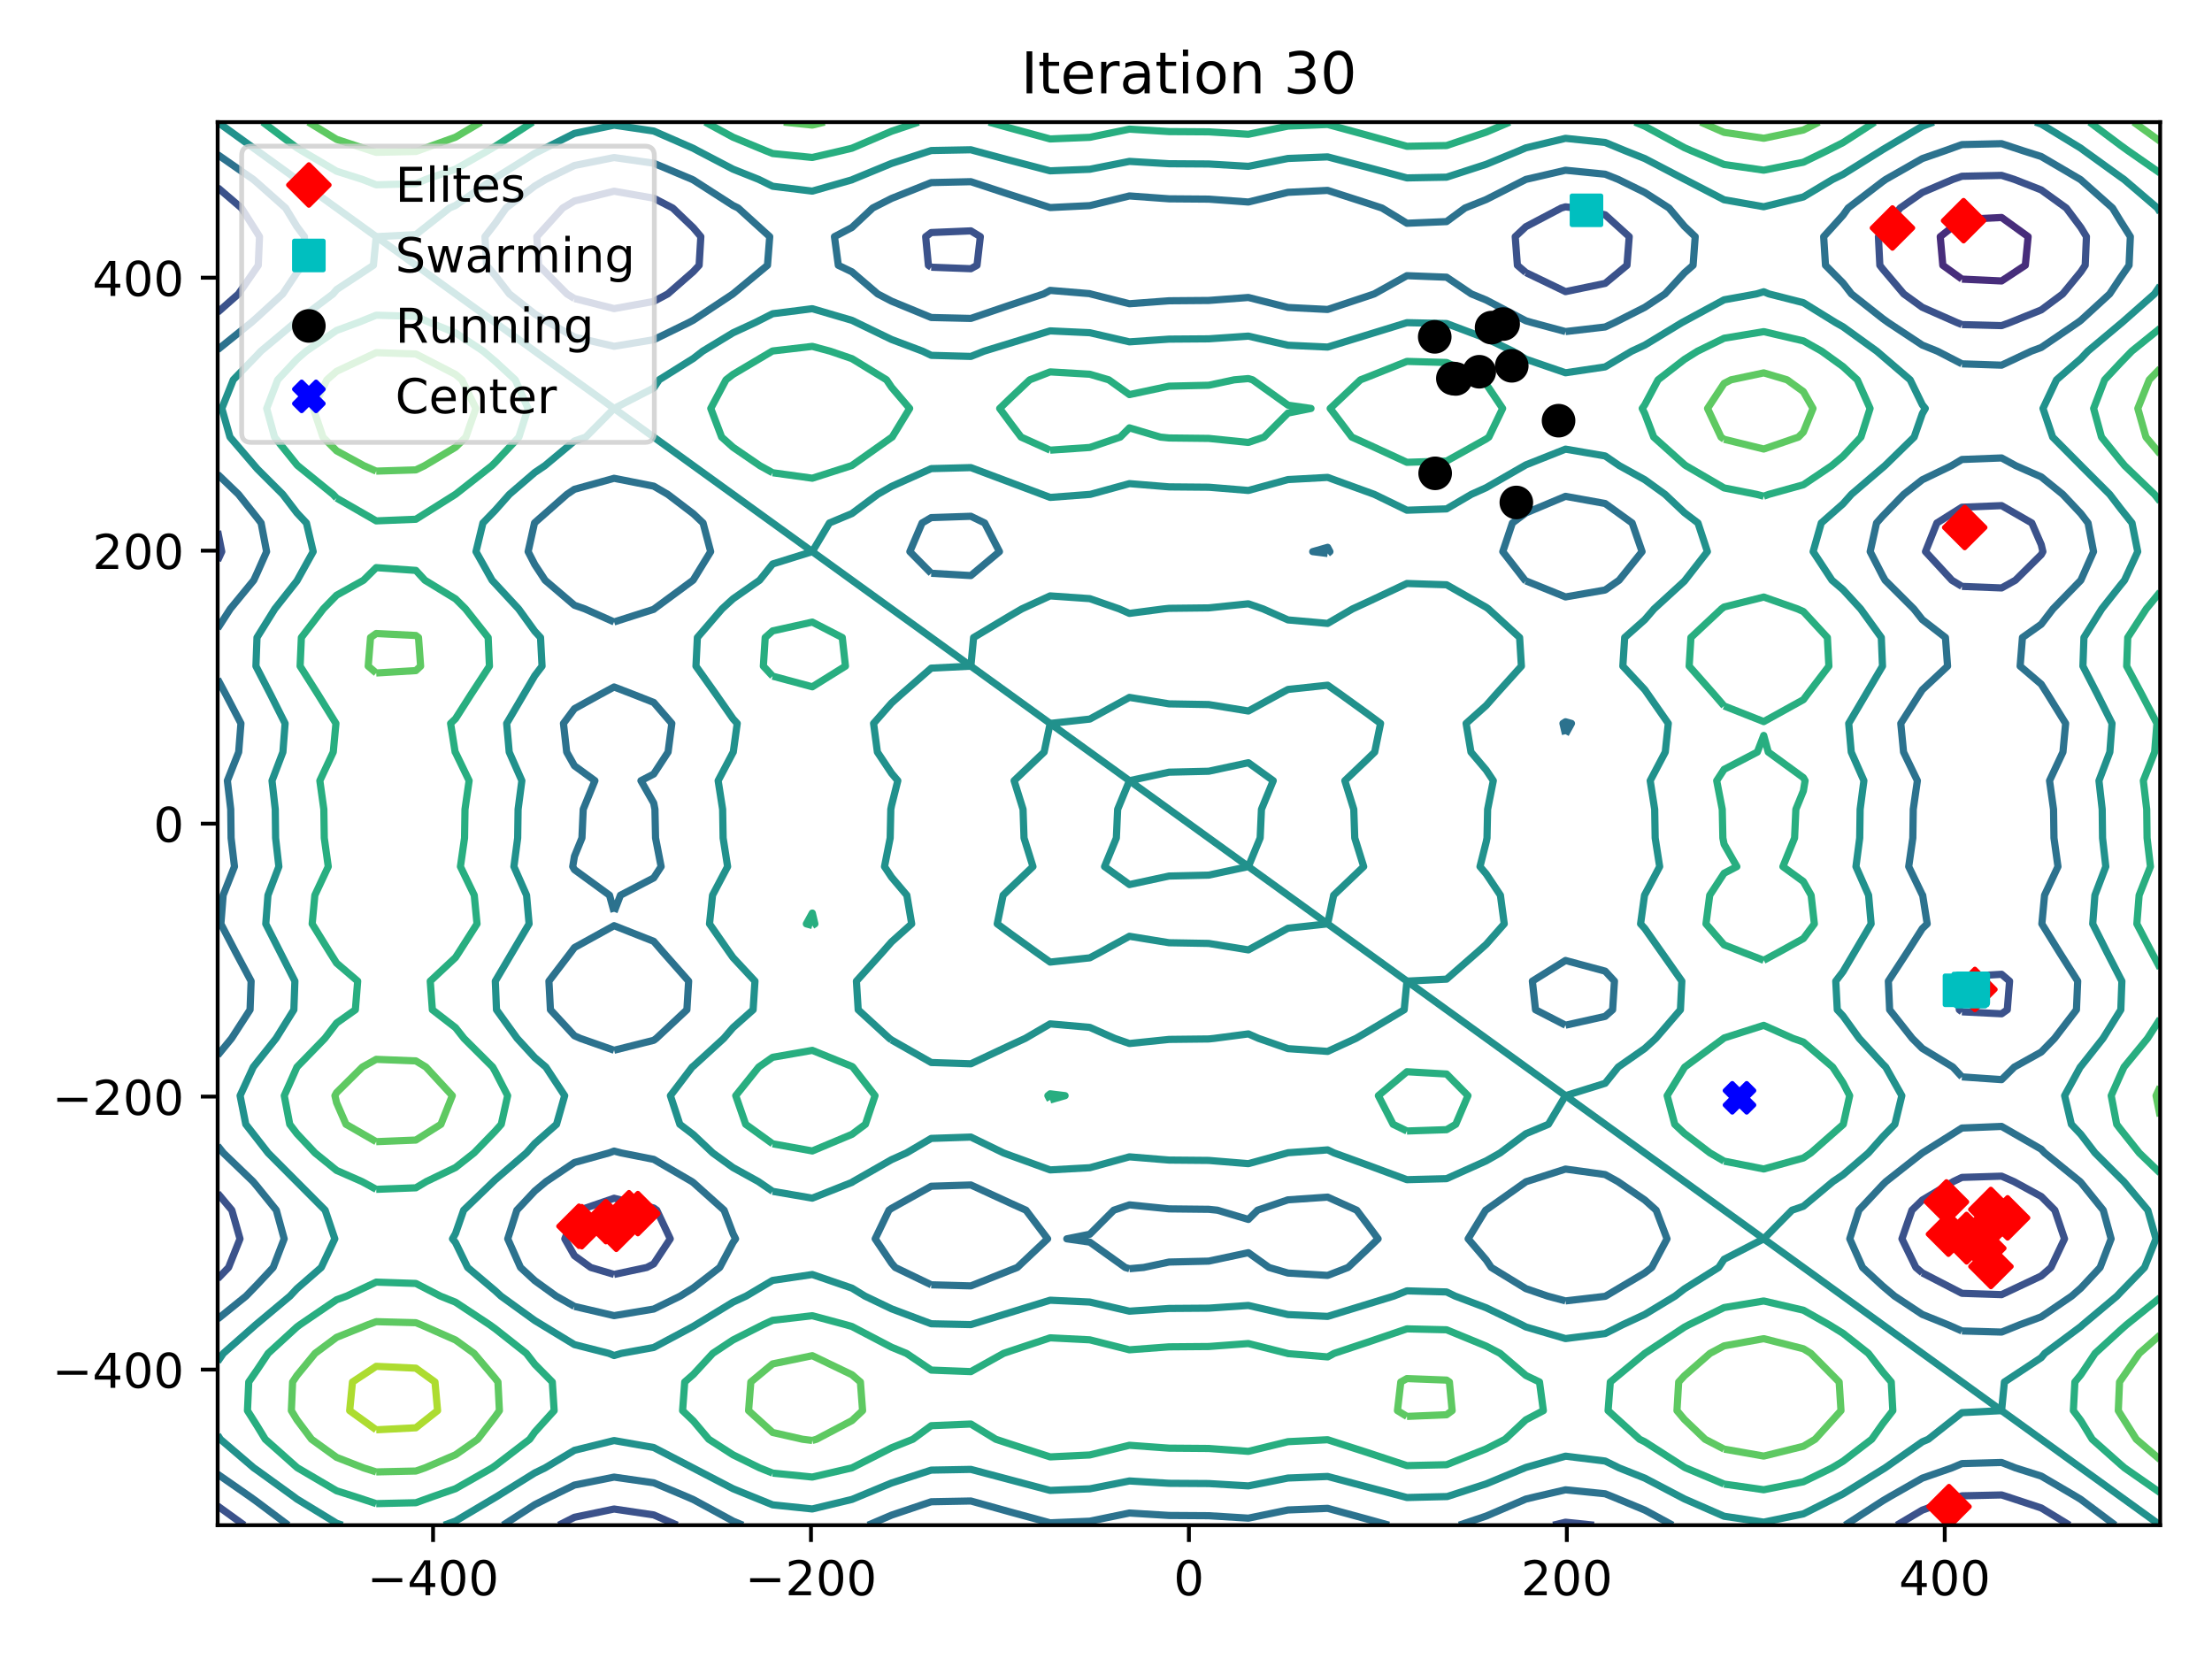 <?xml version="1.0" encoding="utf-8" standalone="no"?>
<!DOCTYPE svg PUBLIC "-//W3C//DTD SVG 1.1//EN"
  "http://www.w3.org/Graphics/SVG/1.1/DTD/svg11.dtd">
<!-- Created with matplotlib (https://matplotlib.org/) -->
<svg height="345.6pt" version="1.1" viewBox="0 0 460.8 345.6" width="460.8pt" xmlns="http://www.w3.org/2000/svg" xmlns:xlink="http://www.w3.org/1999/xlink">
 <defs>
  <style type="text/css">
*{stroke-linecap:butt;stroke-linejoin:round;}
  </style>
 </defs>
 <g id="figure_1">
  <g id="patch_1">
   <path d="M 0 345.6 
L 460.8 345.6 
L 460.8 0 
L 0 0 
z
" style="fill:#ffffff;"/>
  </g>
  <g id="axes_1">
   <g id="patch_2">
    <path d="M 45.34 317.72 
L 450 317.72 
L 450 25.44 
L 45.34 25.44 
z
" style="fill:#ffffff;"/>
   </g>
   <g id="matplotlib.axis_1">
    <g id="xtick_1">
     <g id="line2d_1">
      <defs>
       <path d="M 0 0 
L 0 3.5 
" id="m28a6ddce00" style="stroke:#000000;stroke-width:0.8;"/>
      </defs>
      <g>
       <use style="stroke:#000000;stroke-width:0.8;" x="90.215" xlink:href="#m28a6ddce00" y="317.72"/>
      </g>
     </g>
     <g id="text_1">
      <!-- −400 -->
      <defs>
       <path d="M 10.594 35.5 
L 73.188 35.5 
L 73.188 27.203 
L 10.594 27.203 
z
" id="DejaVuSans-8722"/>
       <path d="M 37.797 64.312 
L 12.891 25.391 
L 37.797 25.391 
z
M 35.203 72.906 
L 47.609 72.906 
L 47.609 25.391 
L 58.016 25.391 
L 58.016 17.188 
L 47.609 17.188 
L 47.609 0 
L 37.797 0 
L 37.797 17.188 
L 4.891 17.188 
L 4.891 26.703 
z
" id="DejaVuSans-52"/>
       <path d="M 31.781 66.406 
Q 24.172 66.406 20.328 58.906 
Q 16.5 51.422 16.5 36.375 
Q 16.5 21.391 20.328 13.891 
Q 24.172 6.391 31.781 6.391 
Q 39.453 6.391 43.281 13.891 
Q 47.125 21.391 47.125 36.375 
Q 47.125 51.422 43.281 58.906 
Q 39.453 66.406 31.781 66.406 
z
M 31.781 74.219 
Q 44.047 74.219 50.516 64.516 
Q 56.984 54.828 56.984 36.375 
Q 56.984 17.969 50.516 8.266 
Q 44.047 -1.422 31.781 -1.422 
Q 19.531 -1.422 13.062 8.266 
Q 6.594 17.969 6.594 36.375 
Q 6.594 54.828 13.062 64.516 
Q 19.531 74.219 31.781 74.219 
z
" id="DejaVuSans-48"/>
      </defs>
      <g transform="translate(76.481 332.318)scale(0.1 -0.1)">
       <use xlink:href="#DejaVuSans-8722"/>
       <use x="83.789" xlink:href="#DejaVuSans-52"/>
       <use x="147.412" xlink:href="#DejaVuSans-48"/>
       <use x="211.035" xlink:href="#DejaVuSans-48"/>
      </g>
     </g>
    </g>
    <g id="xtick_2">
     <g id="line2d_2">
      <g>
       <use style="stroke:#000000;stroke-width:0.8;" x="168.942" xlink:href="#m28a6ddce00" y="317.72"/>
      </g>
     </g>
     <g id="text_2">
      <!-- −200 -->
      <defs>
       <path d="M 19.188 8.297 
L 53.609 8.297 
L 53.609 0 
L 7.328 0 
L 7.328 8.297 
Q 12.938 14.109 22.625 23.891 
Q 32.328 33.688 34.812 36.531 
Q 39.547 41.844 41.422 45.531 
Q 43.312 49.219 43.312 52.781 
Q 43.312 58.594 39.234 62.25 
Q 35.156 65.922 28.609 65.922 
Q 23.969 65.922 18.812 64.312 
Q 13.672 62.703 7.812 59.422 
L 7.812 69.391 
Q 13.766 71.781 18.938 73 
Q 24.125 74.219 28.422 74.219 
Q 39.75 74.219 46.484 68.547 
Q 53.219 62.891 53.219 53.422 
Q 53.219 48.922 51.531 44.891 
Q 49.859 40.875 45.406 35.406 
Q 44.188 33.984 37.641 27.219 
Q 31.109 20.453 19.188 8.297 
z
" id="DejaVuSans-50"/>
      </defs>
      <g transform="translate(155.209 332.318)scale(0.1 -0.1)">
       <use xlink:href="#DejaVuSans-8722"/>
       <use x="83.789" xlink:href="#DejaVuSans-50"/>
       <use x="147.412" xlink:href="#DejaVuSans-48"/>
       <use x="211.035" xlink:href="#DejaVuSans-48"/>
      </g>
     </g>
    </g>
    <g id="xtick_3">
     <g id="line2d_3">
      <g>
       <use style="stroke:#000000;stroke-width:0.8;" x="247.67" xlink:href="#m28a6ddce00" y="317.72"/>
      </g>
     </g>
     <g id="text_3">
      <!-- 0 -->
      <g transform="translate(244.489 332.318)scale(0.1 -0.1)">
       <use xlink:href="#DejaVuSans-48"/>
      </g>
     </g>
    </g>
    <g id="xtick_4">
     <g id="line2d_4">
      <g>
       <use style="stroke:#000000;stroke-width:0.8;" x="326.398" xlink:href="#m28a6ddce00" y="317.72"/>
      </g>
     </g>
     <g id="text_4">
      <!-- 200 -->
      <g transform="translate(316.854 332.318)scale(0.1 -0.1)">
       <use xlink:href="#DejaVuSans-50"/>
       <use x="63.623" xlink:href="#DejaVuSans-48"/>
       <use x="127.246" xlink:href="#DejaVuSans-48"/>
      </g>
     </g>
    </g>
    <g id="xtick_5">
     <g id="line2d_5">
      <g>
       <use style="stroke:#000000;stroke-width:0.8;" x="405.125" xlink:href="#m28a6ddce00" y="317.72"/>
      </g>
     </g>
     <g id="text_5">
      <!-- 400 -->
      <g transform="translate(395.582 332.318)scale(0.1 -0.1)">
       <use xlink:href="#DejaVuSans-52"/>
       <use x="63.623" xlink:href="#DejaVuSans-48"/>
       <use x="127.246" xlink:href="#DejaVuSans-48"/>
      </g>
     </g>
    </g>
   </g>
   <g id="matplotlib.axis_2">
    <g id="ytick_1">
     <g id="line2d_6">
      <defs>
       <path d="M 0 0 
L -3.5 0 
" id="m110c5ae606" style="stroke:#000000;stroke-width:0.8;"/>
      </defs>
      <g>
       <use style="stroke:#000000;stroke-width:0.8;" x="45.34" xlink:href="#m110c5ae606" y="285.308"/>
      </g>
     </g>
     <g id="text_6">
      <!-- −400 -->
      <g transform="translate(10.873 289.107)scale(0.1 -0.1)">
       <use xlink:href="#DejaVuSans-8722"/>
       <use x="83.789" xlink:href="#DejaVuSans-52"/>
       <use x="147.412" xlink:href="#DejaVuSans-48"/>
       <use x="211.035" xlink:href="#DejaVuSans-48"/>
      </g>
     </g>
    </g>
    <g id="ytick_2">
     <g id="line2d_7">
      <g>
       <use style="stroke:#000000;stroke-width:0.8;" x="45.34" xlink:href="#m110c5ae606" y="228.444"/>
      </g>
     </g>
     <g id="text_7">
      <!-- −200 -->
      <g transform="translate(10.873 232.243)scale(0.1 -0.1)">
       <use xlink:href="#DejaVuSans-8722"/>
       <use x="83.789" xlink:href="#DejaVuSans-50"/>
       <use x="147.412" xlink:href="#DejaVuSans-48"/>
       <use x="211.035" xlink:href="#DejaVuSans-48"/>
      </g>
     </g>
    </g>
    <g id="ytick_3">
     <g id="line2d_8">
      <g>
       <use style="stroke:#000000;stroke-width:0.8;" x="45.34" xlink:href="#m110c5ae606" y="171.58"/>
      </g>
     </g>
     <g id="text_8">
      <!-- 0 -->
      <g transform="translate(31.977 175.379)scale(0.1 -0.1)">
       <use xlink:href="#DejaVuSans-48"/>
      </g>
     </g>
    </g>
    <g id="ytick_4">
     <g id="line2d_9">
      <g>
       <use style="stroke:#000000;stroke-width:0.8;" x="45.34" xlink:href="#m110c5ae606" y="114.716"/>
      </g>
     </g>
     <g id="text_9">
      <!-- 200 -->
      <g transform="translate(19.253 118.515)scale(0.1 -0.1)">
       <use xlink:href="#DejaVuSans-50"/>
       <use x="63.623" xlink:href="#DejaVuSans-48"/>
       <use x="127.246" xlink:href="#DejaVuSans-48"/>
      </g>
     </g>
    </g>
    <g id="ytick_5">
     <g id="line2d_10">
      <g>
       <use style="stroke:#000000;stroke-width:0.8;" x="45.34" xlink:href="#m110c5ae606" y="57.852"/>
      </g>
     </g>
     <g id="text_10">
      <!-- 400 -->
      <g transform="translate(19.253 61.652)scale(0.1 -0.1)">
       <use xlink:href="#DejaVuSans-52"/>
       <use x="63.623" xlink:href="#DejaVuSans-48"/>
       <use x="127.246" xlink:href="#DejaVuSans-48"/>
      </g>
     </g>
    </g>
   </g>
   <g id="LineCollection_1"/>
   <g id="LineCollection_2">
    <path clip-path="url(#pb8c374f1e0)" d="M 408.708 58.143 
L 404.723 55.264 
L 404.188 49.3 
L 408.708 45.728 
L 416.967 45.305 
L 422.497 49.3 
L 421.912 55.264 
L 416.967 58.529 
L 408.708 58.143 
" style="fill:none;stroke:#472d7b;stroke-width:1.5;"/>
   </g>
   <g id="LineCollection_3">
    <path clip-path="url(#pb8c374f1e0)" d="M 45.34 313.727 
L 50.869 317.72 
" style="fill:none;stroke:#3b528b;stroke-width:1.5;"/>
    <path clip-path="url(#pb8c374f1e0)" d="M 116.413 317.72 
L 119.665 316.077 
L 127.924 314.358 
L 136.182 315.585 
L 141.069 317.72 
" style="fill:none;stroke:#3b528b;stroke-width:1.5;"/>
    <path clip-path="url(#pb8c374f1e0)" d="M 323.56 317.72 
L 326.124 317.104 
L 332.063 317.72 
" style="fill:none;stroke:#3b528b;stroke-width:1.5;"/>
    <path clip-path="url(#pb8c374f1e0)" d="M 395.144 317.72 
L 400.45 314.583 
L 408.286 311.755 
L 408.708 311.608 
L 416.967 311.423 
L 418.014 311.755 
L 425.225 314.133 
L 431.11 317.72 
" style="fill:none;stroke:#3b528b;stroke-width:1.5;"/>
    <path clip-path="url(#pb8c374f1e0)" d="M 45.34 248.577 
L 48.296 252.106 
L 49.995 258.071 
L 47.615 264.036 
L 45.34 266.385 
" style="fill:none;stroke:#3b528b;stroke-width:1.5;"/>
    <path clip-path="url(#pb8c374f1e0)" d="M 45.34 110.624 
L 46.193 114.913 
L 45.34 116.765 
" style="fill:none;stroke:#3b528b;stroke-width:1.5;"/>
    <path clip-path="url(#pb8c374f1e0)" d="M 45.34 39.084 
L 50.306 43.335 
L 53.598 48.543 
L 54.059 49.3 
L 53.802 55.264 
L 53.598 55.57 
L 49.683 61.229 
L 45.34 65.062 
" style="fill:none;stroke:#3b528b;stroke-width:1.5;"/>
    <path clip-path="url(#pb8c374f1e0)" d="M 127.924 265.483 
L 123.058 264.036 
L 119.665 261.585 
L 117.662 258.071 
L 119.665 253.149 
L 120.696 252.106 
L 127.924 249.619 
L 136.182 251.648 
L 136.816 252.106 
L 139.625 258.071 
L 136.182 263.291 
L 134.738 264.036 
L 127.924 265.483 
" style="fill:none;stroke:#3b528b;stroke-width:1.5;"/>
    <path clip-path="url(#pb8c374f1e0)" d="M 400.45 265.161 
L 399.118 264.036 
L 396.211 258.071 
L 398.286 252.106 
L 400.45 249.992 
L 406.904 246.141 
L 408.708 245.274 
L 416.967 245.017 
L 419.525 246.141 
L 425.225 249.248 
L 428.061 252.106 
L 430.075 258.071 
L 427.255 264.036 
L 425.225 265.804 
L 416.967 269.696 
L 408.708 269.421 
L 400.45 265.161 
" style="fill:none;stroke:#3b528b;stroke-width:1.5;"/>
    <path clip-path="url(#pb8c374f1e0)" d="M 408.708 210.776 
L 408.159 210.352 
L 407.719 204.387 
L 408.708 203.462 
L 416.967 202.962 
L 418.634 204.387 
L 418.152 210.352 
L 416.967 211.19 
L 408.708 210.776 
" style="fill:none;stroke:#3b528b;stroke-width:1.5;"/>
    <path clip-path="url(#pb8c374f1e0)" d="M 408.708 122.154 
L 406.613 120.878 
L 401.115 114.913 
L 403.489 108.949 
L 408.708 105.665 
L 416.967 105.329 
L 423.263 108.949 
L 425.225 113.454 
L 425.569 114.913 
L 425.225 115.543 
L 419.844 120.878 
L 416.967 122.48 
L 408.708 122.154 
" style="fill:none;stroke:#3b528b;stroke-width:1.5;"/>
    <path clip-path="url(#pb8c374f1e0)" d="M 408.708 67.617 
L 407.659 67.194 
L 400.45 64.016 
L 396.591 61.229 
L 392.191 56.023 
L 391.606 55.264 
L 391.307 49.3 
L 392.191 48.048 
L 395.831 43.335 
L 400.45 40.099 
L 406.831 37.37 
L 408.708 36.718 
L 416.967 36.532 
L 419.606 37.37 
L 425.225 39.566 
L 430.443 43.335 
L 433.483 47.393 
L 434.643 49.3 
L 434.386 55.264 
L 433.483 56.62 
L 429.705 61.229 
L 425.225 64.565 
L 418.7 67.194 
L 416.967 67.833 
L 408.708 67.617 
" style="fill:none;stroke:#3b528b;stroke-width:1.5;"/>
    <path clip-path="url(#pb8c374f1e0)" d="M 119.665 62.191 
L 118.107 61.229 
L 112.21 55.264 
L 111.829 49.3 
L 117.218 43.335 
L 119.665 41.869 
L 127.924 39.832 
L 136.182 41.286 
L 140.138 43.335 
L 144.44 47.452 
L 145.996 49.3 
L 145.641 55.264 
L 144.44 56.567 
L 139.11 61.229 
L 136.182 62.792 
L 127.924 64.291 
L 119.665 62.191 
" style="fill:none;stroke:#3b528b;stroke-width:1.5;"/>
    <path clip-path="url(#pb8c374f1e0)" d="M 193.991 55.661 
L 193.403 55.264 
L 192.831 49.3 
L 193.991 48.443 
L 202.249 48.095 
L 204.222 49.3 
L 203.53 55.264 
L 202.249 55.979 
L 193.991 55.661 
" style="fill:none;stroke:#3b528b;stroke-width:1.5;"/>
    <path clip-path="url(#pb8c374f1e0)" d="M 317.866 56.778 
L 316.1 55.264 
L 315.649 49.3 
L 317.866 47.221 
L 325.252 43.335 
L 326.124 43.086 
L 328.145 43.335 
L 334.383 44.752 
L 339.395 49.3 
L 338.929 55.264 
L 334.383 59.035 
L 326.124 60.749 
L 317.866 56.778 
" style="fill:none;stroke:#3b528b;stroke-width:1.5;"/>
   </g>
   <g id="LineCollection_4">
    <path clip-path="url(#pb8c374f1e0)" d="M 104.796 317.72 
L 111.407 313.447 
L 114.754 311.755 
L 119.665 309.365 
L 127.924 307.71 
L 136.182 308.892 
L 142.988 311.755 
L 144.44 312.39 
L 152.699 316.868 
L 154.755 317.72 
" style="fill:none;stroke:#2c728e;stroke-width:1.5;"/>
    <path clip-path="url(#pb8c374f1e0)" d="M 180.843 317.72 
L 185.732 315.627 
L 193.991 312.843 
L 202.249 312.684 
L 210.507 314.985 
L 218.766 317.232 
L 227.024 316.892 
L 235.282 315.189 
L 243.541 315.696 
L 251.799 315.751 
L 260.058 316.258 
L 268.316 314.555 
L 276.574 314.215 
L 284.833 316.462 
L 289.348 317.72 
" style="fill:none;stroke:#2c728e;stroke-width:1.5;"/>
    <path clip-path="url(#pb8c374f1e0)" d="M 303.972 317.72 
L 309.608 315.82 
L 317.866 312.285 
L 320.07 311.755 
L 326.124 310.355 
L 334.383 311.179 
L 335.826 311.755 
L 342.641 314.579 
L 348.434 317.72 
" style="fill:none;stroke:#2c728e;stroke-width:1.5;"/>
    <path clip-path="url(#pb8c374f1e0)" d="M 384.366 317.72 
L 392.191 312.662 
L 393.725 311.755 
L 400.45 307.927 
L 406.6 305.79 
L 408.708 304.889 
L 416.967 304.66 
L 419.858 305.79 
L 425.225 307.494 
L 432.485 311.755 
L 433.483 312.363 
L 440.624 317.72 
" style="fill:none;stroke:#2c728e;stroke-width:1.5;"/>
    <path clip-path="url(#pb8c374f1e0)" d="M 45.34 307.103 
L 52.029 311.755 
L 53.598 312.888 
L 60.039 317.72 
" style="fill:none;stroke:#2c728e;stroke-width:1.5;"/>
    <path clip-path="url(#pb8c374f1e0)" d="M 45.34 238.691 
L 46.519 240.176 
L 52.72 246.141 
L 53.598 247.19 
L 57.562 252.106 
L 59.198 258.071 
L 56.907 264.036 
L 53.598 267.583 
L 51.256 270.001 
L 45.34 274.776 
" style="fill:none;stroke:#2c728e;stroke-width:1.5;"/>
    <path clip-path="url(#pb8c374f1e0)" d="M 45.34 141.477 
L 47.082 144.738 
L 50.193 150.703 
L 49.722 156.668 
L 47.365 162.633 
L 48.066 168.598 
L 48.143 174.562 
L 48.844 180.527 
L 46.487 186.492 
L 46.015 192.457 
L 49.127 198.422 
L 52.313 204.387 
L 52.093 210.352 
L 48.238 216.317 
L 45.34 219.848 
" style="fill:none;stroke:#2c728e;stroke-width:1.5;"/>
    <path clip-path="url(#pb8c374f1e0)" d="M 45.34 98.8 
L 49.689 102.984 
L 53.598 107.906 
L 54.395 108.949 
L 55.537 114.913 
L 53.598 119.286 
L 52.865 120.878 
L 47.97 126.843 
L 45.34 130.914 
" style="fill:none;stroke:#2c728e;stroke-width:1.5;"/>
    <path clip-path="url(#pb8c374f1e0)" d="M 45.34 32.212 
L 52.756 37.37 
L 53.598 38.091 
L 59.497 43.335 
L 61.857 47.211 
L 63.421 49.3 
L 63.105 55.264 
L 61.857 56.787 
L 58.898 61.229 
L 53.598 66.086 
L 52.343 67.194 
L 45.34 72.846 
" style="fill:none;stroke:#2c728e;stroke-width:1.5;"/>
    <path clip-path="url(#pb8c374f1e0)" d="M 408.708 277.26 
L 405.773 275.966 
L 400.45 273.819 
L 394.67 270.001 
L 392.191 267.907 
L 388.002 264.036 
L 385.342 258.071 
L 387.241 252.106 
L 392.191 246.816 
L 392.882 246.141 
L 400.45 240.182 
L 400.461 240.176 
L 408.708 234.988 
L 416.967 234.652 
L 425.225 239.4 
L 425.956 240.176 
L 433.303 246.141 
L 433.483 246.323 
L 438.147 252.106 
L 439.783 258.071 
L 437.492 264.036 
L 433.483 268.333 
L 431.569 270.001 
L 425.225 274.322 
L 420.764 275.966 
L 416.967 277.496 
L 408.708 277.26 
" style="fill:none;stroke:#2c728e;stroke-width:1.5;"/>
    <path clip-path="url(#pb8c374f1e0)" d="M 119.665 272.15 
L 115.859 270.001 
L 111.407 266.785 
L 108.431 264.036 
L 105.772 258.071 
L 107.67 252.106 
L 111.407 248.114 
L 113.768 246.141 
L 119.665 242.171 
L 126.862 240.176 
L 127.924 239.791 
L 129.411 240.176 
L 136.182 241.516 
L 144.128 246.141 
L 144.44 246.367 
L 150.843 252.106 
L 152.699 256.997 
L 153.232 258.071 
L 152.699 258.838 
L 149.937 264.036 
L 144.44 268.296 
L 141.71 270.001 
L 136.182 272.7 
L 127.924 274.071 
L 119.665 272.15 
" style="fill:none;stroke:#2c728e;stroke-width:1.5;"/>
    <path clip-path="url(#pb8c374f1e0)" d="M 326.124 271.002 
L 322.395 270.001 
L 317.866 268.446 
L 310.658 264.036 
L 309.608 262.475 
L 305.843 258.071 
L 309.483 252.106 
L 309.608 252.037 
L 317.866 246.193 
L 317.995 246.141 
L 326.124 243.54 
L 334.383 244.681 
L 337.029 246.141 
L 342.641 249.985 
L 345.008 252.106 
L 347.271 258.071 
L 344.101 264.036 
L 342.641 265.167 
L 334.478 270.001 
L 334.383 270.045 
L 326.124 271.002 
" style="fill:none;stroke:#2c728e;stroke-width:1.5;"/>
    <path clip-path="url(#pb8c374f1e0)" d="M 193.991 267.648 
L 186.493 264.036 
L 185.732 263.146 
L 182.316 258.071 
L 185.183 252.106 
L 185.732 251.717 
L 193.991 247.115 
L 202.249 246.852 
L 210.507 250.656 
L 213.731 252.106 
L 218.24 258.071 
L 211.924 264.036 
L 210.507 264.587 
L 202.249 267.875 
L 193.991 267.648 
" style="fill:none;stroke:#2c728e;stroke-width:1.5;"/>
    <path clip-path="url(#pb8c374f1e0)" d="M 235.282 264.295 
L 234.404 264.036 
L 227.024 258.756 
L 222.236 258.071 
L 227.024 257.112 
L 232.02 252.106 
L 235.282 250.994 
L 243.541 251.831 
L 251.799 251.923 
L 253.607 252.106 
L 260.058 254.029 
L 261.976 252.106 
L 268.316 249.946 
L 276.574 249.383 
L 282.628 252.106 
L 284.833 255.023 
L 287.084 258.071 
L 284.833 260.247 
L 280.821 264.036 
L 276.574 265.688 
L 268.316 265.201 
L 264.361 264.036 
L 260.058 260.957 
L 251.799 262.714 
L 243.541 262.907 
L 238.234 264.036 
L 235.282 264.295 
" style="fill:none;stroke:#2c728e;stroke-width:1.5;"/>
    <path clip-path="url(#pb8c374f1e0)" d="M 408.708 224.332 
L 406.818 222.282 
L 400.45 218.404 
L 398.357 216.317 
L 393.648 210.352 
L 393.379 204.387 
L 397.271 198.422 
L 400.45 193.434 
L 401.47 192.457 
L 400.527 186.492 
L 400.45 186.395 
L 397.617 180.527 
L 398.474 174.562 
L 398.567 168.598 
L 399.424 162.633 
L 396.544 156.668 
L 395.969 150.703 
L 399.77 144.738 
L 400.45 143.696 
L 405.712 138.773 
L 405.272 132.808 
L 400.45 129.08 
L 398.684 126.843 
L 392.704 120.878 
L 392.191 119.967 
L 389.591 114.913 
L 390.916 108.949 
L 392.191 107.512 
L 396.584 102.984 
L 400.45 99.94 
L 406.527 97.019 
L 408.708 95.718 
L 416.967 95.399 
L 419.938 97.019 
L 425.225 99.341 
L 429.712 102.984 
L 433.483 106.991 
L 434.98 108.949 
L 436.122 114.913 
L 433.483 120.865 
L 433.476 120.878 
L 427.675 126.843 
L 425.225 130.043 
L 421.311 132.808 
L 420.83 138.773 
L 425.225 142.531 
L 426.622 144.738 
L 430.309 150.703 
L 429.751 156.668 
L 426.958 162.633 
L 427.788 168.598 
L 427.879 174.562 
L 428.71 180.527 
L 425.917 186.492 
L 425.358 192.457 
L 429.046 198.422 
L 432.821 204.387 
L 432.56 210.352 
L 427.992 216.317 
L 425.225 219.163 
L 419.619 222.282 
L 416.967 224.912 
L 408.708 224.332 
" style="fill:none;stroke:#2c728e;stroke-width:1.5;"/>
    <path clip-path="url(#pb8c374f1e0)" d="M 127.924 218.784 
L 120.898 216.317 
L 119.665 215.767 
L 114.664 210.352 
L 114.35 204.387 
L 118.902 198.422 
L 119.665 197.399 
L 127.924 192.837 
L 136.182 196.094 
L 138.19 198.422 
L 143.456 204.387 
L 143.092 210.352 
L 136.72 216.317 
L 136.182 216.714 
L 127.924 218.784 
" style="fill:none;stroke:#2c728e;stroke-width:1.5;"/>
    <path clip-path="url(#pb8c374f1e0)" d="M 326.124 213.566 
L 319.88 210.352 
L 319.219 204.387 
L 326.124 200.086 
L 334.383 202.307 
L 336.32 204.387 
L 335.936 210.352 
L 334.383 211.731 
L 326.124 213.566 
" style="fill:none;stroke:#2c728e;stroke-width:1.5;"/>
    <path clip-path="url(#pb8c374f1e0)" d="M 127.924 189.951 
L 126.975 186.492 
L 119.665 181.161 
L 119.307 180.527 
L 119.665 178.395 
L 121.229 174.562 
L 121.495 168.598 
L 123.928 162.633 
L 119.665 159.524 
L 118.052 156.668 
L 117.379 150.703 
L 119.665 147.636 
L 124.911 144.738 
L 127.924 143.112 
L 132.144 144.738 
L 136.182 146.331 
L 139.952 150.703 
L 139.173 156.668 
L 136.182 161.247 
L 133.52 162.633 
L 136.182 167.292 
L 136.436 168.598 
L 136.563 174.562 
L 137.722 180.527 
L 136.182 182.884 
L 129.252 186.492 
L 127.924 189.951 
" style="fill:none;stroke:#2c728e;stroke-width:1.5;"/>
    <path clip-path="url(#pb8c374f1e0)" d="M 326.124 152.949 
L 325.591 150.703 
L 326.124 150.363 
L 327.36 150.703 
L 326.124 152.949 
" style="fill:none;stroke:#2c728e;stroke-width:1.5;"/>
    <path clip-path="url(#pb8c374f1e0)" d="M 127.924 129.562 
L 121.826 126.843 
L 119.665 126.084 
L 113.56 120.878 
L 111.407 117.608 
L 110.021 114.913 
L 111.346 108.949 
L 111.407 108.88 
L 118.099 102.984 
L 119.665 101.929 
L 127.924 99.64 
L 136.182 101.274 
L 139.119 102.984 
L 144.44 107.037 
L 146.462 108.949 
L 148.042 114.913 
L 144.44 120.785 
L 144.369 120.878 
L 136.278 126.843 
L 136.182 126.933 
L 127.924 129.562 
" style="fill:none;stroke:#2c728e;stroke-width:1.5;"/>
    <path clip-path="url(#pb8c374f1e0)" d="M 317.866 121.004 
L 317.693 120.878 
L 313.058 114.913 
L 315.059 108.949 
L 317.866 106.854 
L 326.124 103.395 
L 334.383 104.888 
L 340.004 108.949 
L 342.072 114.913 
L 337.283 120.878 
L 334.383 122.906 
L 326.124 124.351 
L 317.866 121.004 
" style="fill:none;stroke:#2c728e;stroke-width:1.5;"/>
    <path clip-path="url(#pb8c374f1e0)" d="M 193.991 119.424 
L 189.541 114.913 
L 192.082 108.949 
L 193.991 107.827 
L 202.249 107.55 
L 205.129 108.949 
L 208.203 114.913 
L 202.249 119.901 
L 193.991 119.424 
" style="fill:none;stroke:#2c728e;stroke-width:1.5;"/>
    <path clip-path="url(#pb8c374f1e0)" d="M 276.574 115.299 
L 273.464 114.913 
L 276.574 114.021 
L 277.045 114.913 
L 276.574 115.299 
" style="fill:none;stroke:#2c728e;stroke-width:1.5;"/>
    <path clip-path="url(#pb8c374f1e0)" d="M 408.708 75.795 
L 403.598 73.159 
L 400.45 71.89 
L 393.343 67.194 
L 392.191 66.363 
L 385.691 61.229 
L 383.933 58.955 
L 380.284 55.264 
L 379.902 49.3 
L 383.933 44.838 
L 384.995 43.335 
L 392.191 37.822 
L 392.837 37.37 
L 400.45 33.036 
L 405.146 31.405 
L 408.708 30.119 
L 416.967 29.926 
L 421.45 31.405 
L 425.225 32.604 
L 433.347 37.37 
L 433.483 37.468 
L 440.082 43.335 
L 441.742 46.061 
L 443.789 49.3 
L 443.522 55.264 
L 441.742 57.838 
L 439.483 61.229 
L 433.483 66.728 
L 432.857 67.194 
L 425.225 72.392 
L 423.143 73.159 
L 416.967 76.07 
L 408.708 75.795 
" style="fill:none;stroke:#2c728e;stroke-width:1.5;"/>
    <path clip-path="url(#pb8c374f1e0)" d="M 119.665 70.221 
L 114.306 67.194 
L 111.407 65.404 
L 106.12 61.229 
L 103.149 57.385 
L 101.357 55.264 
L 101.031 49.3 
L 103.149 46.557 
L 105.425 43.335 
L 111.407 38.752 
L 113.715 37.37 
L 119.665 34.475 
L 127.924 32.82 
L 136.182 34.001 
L 144.189 37.37 
L 144.44 37.5 
L 152.699 42.807 
L 153.774 43.335 
L 160.347 49.3 
L 159.882 55.264 
L 152.699 61.221 
L 152.691 61.229 
L 144.44 66.695 
L 143.506 67.194 
L 136.182 70.77 
L 127.924 72.141 
L 119.665 70.221 
" style="fill:none;stroke:#2c728e;stroke-width:1.5;"/>
    <path clip-path="url(#pb8c374f1e0)" d="M 326.124 69.072 
L 319.128 67.194 
L 317.866 66.824 
L 309.608 62.505 
L 306.511 61.229 
L 301.349 57.746 
L 293.091 57.428 
L 286.275 61.229 
L 284.833 61.72 
L 276.574 64.466 
L 268.316 64.05 
L 260.058 61.97 
L 251.799 62.589 
L 243.541 62.657 
L 235.282 63.275 
L 227.159 61.229 
L 227.024 61.174 
L 218.766 60.492 
L 217.413 61.229 
L 210.507 63.525 
L 202.249 66.336 
L 193.991 66.142 
L 185.732 62.741 
L 182.842 61.229 
L 177.474 56.629 
L 174.635 55.264 
L 173.832 49.3 
L 177.474 47.384 
L 181.792 43.335 
L 185.732 41.336 
L 193.991 38.036 
L 202.249 37.848 
L 210.507 40.575 
L 218.766 43.238 
L 227.024 42.835 
L 235.282 40.817 
L 243.541 41.417 
L 251.799 41.483 
L 260.058 42.083 
L 268.316 40.066 
L 276.574 39.662 
L 284.833 42.326 
L 287.889 43.335 
L 293.091 46.509 
L 301.349 46.161 
L 305.178 43.335 
L 309.608 41.565 
L 317.866 37.375 
L 317.885 37.37 
L 326.124 35.464 
L 334.383 36.289 
L 337.093 37.37 
L 342.641 40.094 
L 347.685 43.335 
L 350.9 47.153 
L 353.143 49.3 
L 352.701 55.264 
L 350.9 56.84 
L 346.856 61.229 
L 342.641 64.021 
L 336.372 67.194 
L 334.383 68.115 
L 326.124 69.072 
" style="fill:none;stroke:#2c728e;stroke-width:1.5;"/>
   </g>
   <g id="LineCollection_5">
    <path clip-path="url(#pb8c374f1e0)" d="M 92.518 317.72 
L 94.89 316.864 
L 103.499 311.755 
L 111.407 306.833 
L 113.551 305.79 
L 119.665 302.128 
L 127.924 300.091 
L 136.182 301.545 
L 152.699 310.128 
L 160.957 313.486 
L 169.216 314.343 
L 177.474 312.359 
L 185.732 308.932 
L 193.991 306.252 
L 202.249 306.099 
L 218.766 310.478 
L 227.024 310.15 
L 235.282 308.511 
L 243.541 308.999 
L 251.799 309.052 
L 260.058 309.54 
L 268.316 307.9 
L 276.574 307.573 
L 293.091 311.96 
L 301.485 311.755 
L 309.608 309.118 
L 317.866 305.697 
L 326.124 303.346 
L 334.383 304.361 
L 337.294 305.79 
L 342.641 307.923 
L 350.9 312.254 
L 359.158 315.862 
L 367.416 317.089 
L 375.675 315.37 
L 383.933 311.217 
L 392.697 305.79 
L 400.45 300.358 
L 401.696 299.825 
L 408.708 294.283 
L 416.967 293.86 
L 367.416 258.071 
L 359.158 262.33 
L 358.033 264.036 
L 350.9 268.49 
L 348.951 270.001 
L 342.641 273.824 
L 338.015 275.966 
L 334.383 277.804 
L 326.124 278.851 
L 317.866 276.427 
L 316.985 275.966 
L 309.608 272.437 
L 303.141 270.001 
L 301.349 269.137 
L 293.091 268.91 
L 290.353 270.001 
L 276.574 274.231 
L 268.316 273.85 
L 260.058 271.948 
L 251.799 272.514 
L 243.541 272.576 
L 235.282 273.142 
L 227.024 271.239 
L 218.766 270.859 
L 202.249 275.941 
L 193.991 275.764 
L 185.732 272.653 
L 180.188 270.001 
L 177.474 268.34 
L 169.216 265.504 
L 160.957 266.729 
L 155.431 270.001 
L 152.699 271.266 
L 144.44 276.298 
L 136.182 280.706 
L 129.439 281.931 
L 127.924 282.381 
L 126.842 281.931 
L 119.665 280.106 
L 111.407 275.089 
L 104.363 270.001 
L 103.149 268.879 
L 97.417 264.036 
L 94.89 258.852 
L 94.266 258.071 
L 94.89 256.977 
L 96.585 252.106 
L 103.149 245.779 
L 109.656 240.176 
L 111.407 238.203 
L 115.937 234.211 
L 117.632 228.247 
L 113.706 222.282 
L 111.407 220.321 
L 107.735 216.317 
L 103.428 210.352 
L 103.182 204.387 
L 110.219 192.457 
L 109.692 186.492 
L 107.058 180.527 
L 107.842 174.562 
L 107.928 168.598 
L 108.711 162.633 
L 106.077 156.668 
L 105.551 150.703 
L 111.407 140.751 
L 112.917 138.773 
L 112.602 132.808 
L 111.407 131.514 
L 108.034 126.843 
L 102.51 120.878 
L 99.155 114.913 
L 100.603 108.949 
L 103.149 106.325 
L 106.114 102.984 
L 111.407 98.427 
L 113.498 97.019 
L 119.665 91.867 
L 122.028 91.054 
L 127.924 85.089 
L 78.373 49.3 
L 77.788 55.264 
L 70.115 60.33 
L 69.378 61.229 
L 61.459 67.194 
L 54.343 73.159 
L 53.598 73.957 
L 48.593 79.124 
L 46.213 85.089 
L 47.912 91.054 
L 53.598 97.683 
L 58.904 102.984 
L 61.857 106.846 
L 63.836 108.949 
L 65.241 114.913 
L 61.857 121.011 
L 57.249 126.843 
L 53.535 132.808 
L 53.315 138.773 
L 56.393 144.738 
L 59.389 150.703 
L 58.935 156.668 
L 56.666 162.633 
L 57.341 168.598 
L 57.415 174.562 
L 58.09 180.527 
L 55.82 186.492 
L 55.366 192.457 
L 61.429 204.387 
L 61.218 210.352 
L 57.506 216.317 
L 52.763 222.282 
L 50.016 228.247 
L 51.202 234.211 
L 55.852 240.176 
L 67.734 252.106 
L 69.747 258.071 
L 66.927 264.036 
L 61.857 268.452 
L 60.412 270.001 
L 53.285 275.966 
L 46.525 281.931 
L 45.34 283.644 
L 45.34 283.644 
" style="fill:none;stroke:#21918c;stroke-width:1.5;"/>
    <path clip-path="url(#pb8c374f1e0)" d="M 45.34 298.935 
L 45.903 299.825 
L 52.872 305.79 
L 53.598 306.296 
L 61.157 311.755 
L 61.857 312.28 
L 70.115 317.314 
L 71.348 317.72 
" style="fill:none;stroke:#21918c;stroke-width:1.5;"/>
    <path clip-path="url(#pb8c374f1e0)" d="M 450 59.516 
L 448.815 61.229 
L 442.055 67.194 
L 441.742 67.447 
L 434.928 73.159 
L 433.483 74.708 
L 428.413 79.124 
L 425.593 85.089 
L 427.606 91.054 
L 433.483 96.975 
L 433.519 97.019 
L 439.488 102.984 
L 441.742 105.931 
L 444.138 108.949 
L 445.324 114.913 
L 442.577 120.878 
L 441.742 121.897 
L 437.834 126.843 
L 434.122 132.808 
L 433.911 138.773 
L 436.978 144.738 
L 439.974 150.703 
L 439.52 156.668 
L 437.25 162.633 
L 437.925 168.598 
L 437.999 174.562 
L 438.674 180.527 
L 436.405 186.492 
L 435.951 192.457 
L 438.947 198.422 
L 441.742 203.857 
L 442.025 204.387 
L 441.805 210.352 
L 441.742 210.45 
L 438.091 216.317 
L 433.483 222.149 
L 433.354 222.282 
L 430.099 228.247 
L 431.504 234.211 
L 433.483 236.314 
L 436.436 240.176 
L 441.742 245.477 
L 442.432 246.141 
L 447.428 252.106 
L 449.127 258.071 
L 446.747 264.036 
L 441.742 269.203 
L 440.997 270.001 
L 433.881 275.966 
L 433.483 276.331 
L 425.962 281.931 
L 425.225 282.83 
L 417.552 287.896 
L 416.967 293.86 
L 425.225 299.825 
L 425.225 299.825 
L 433.483 305.79 
L 433.483 305.79 
L 441.742 311.755 
L 450 317.72 
" style="fill:none;stroke:#21918c;stroke-width:1.5;"/>
    <path clip-path="url(#pb8c374f1e0)" d="M 45.34 25.44 
L 53.598 31.405 
L 61.857 37.37 
L 61.857 37.37 
L 70.115 43.335 
L 70.115 43.335 
L 78.373 49.3 
L 86.632 48.877 
L 93.644 43.335 
L 94.89 42.802 
L 102.643 37.37 
L 103.149 37.082 
L 111.407 31.943 
L 112.512 31.405 
L 119.665 27.79 
L 127.924 26.071 
L 136.182 27.298 
L 144.44 30.906 
L 145.36 31.405 
L 152.699 35.237 
L 158.046 37.37 
L 160.957 38.799 
L 169.216 39.814 
L 177.474 37.463 
L 177.658 37.37 
L 185.732 34.042 
L 193.855 31.405 
L 193.991 31.359 
L 202.249 31.2 
L 202.983 31.405 
L 210.507 33.423 
L 218.766 35.587 
L 227.024 35.26 
L 235.282 33.62 
L 243.541 34.108 
L 251.799 34.161 
L 260.058 34.649 
L 268.316 33.01 
L 276.574 32.682 
L 284.833 34.846 
L 293.091 37.061 
L 301.349 36.908 
L 309.608 34.228 
L 316.456 31.405 
L 317.866 30.801 
L 326.124 28.817 
L 334.383 29.674 
L 338.561 31.405 
L 342.641 33.032 
L 350.9 37.344 
L 350.96 37.37 
L 359.158 41.615 
L 367.416 43.069 
L 375.675 41.032 
L 381.789 37.37 
L 383.933 36.327 
L 391.841 31.405 
L 392.191 31.179 
L 400.45 26.296 
L 402.822 25.44 
" style="fill:none;stroke:#21918c;stroke-width:1.5;"/>
    <path clip-path="url(#pb8c374f1e0)" d="M 423.992 25.44 
L 425.225 25.846 
L 433.483 30.88 
L 434.183 31.405 
L 441.742 36.864 
L 442.468 37.37 
L 449.437 43.335 
L 450 44.225 
" style="fill:none;stroke:#21918c;stroke-width:1.5;"/>
    <path clip-path="url(#pb8c374f1e0)" d="M 359.158 252.106 
L 367.416 258.071 
L 373.312 252.106 
L 375.675 251.293 
L 381.842 246.141 
L 383.933 244.733 
L 389.226 240.176 
L 392.191 236.835 
L 394.737 234.211 
L 396.185 228.247 
L 392.83 222.282 
L 392.191 221.645 
L 387.306 216.317 
L 383.933 211.646 
L 382.738 210.352 
L 382.423 204.387 
L 383.933 202.409 
L 389.789 192.457 
L 389.263 186.492 
L 386.629 180.527 
L 387.412 174.562 
L 387.498 168.598 
L 388.282 162.633 
L 385.648 156.668 
L 385.121 150.703 
L 392.158 138.773 
L 391.912 132.808 
L 387.605 126.843 
L 383.933 122.839 
L 381.634 120.878 
L 377.708 114.913 
L 379.403 108.949 
L 383.933 104.957 
L 385.684 102.984 
L 392.652 97.019 
L 398.755 91.054 
L 400.45 86.183 
L 401.074 85.089 
L 400.45 84.308 
L 397.923 79.124 
L 390.977 73.159 
L 383.933 68.071 
L 382.38 67.194 
L 375.675 63.054 
L 368.498 61.229 
L 367.416 60.779 
L 365.901 61.229 
L 359.158 62.454 
L 350.398 67.194 
L 342.641 71.894 
L 339.909 73.159 
L 334.383 76.431 
L 326.124 77.656 
L 317.866 74.82 
L 315.152 73.159 
L 309.608 70.507 
L 301.349 67.396 
L 293.091 67.219 
L 276.574 72.301 
L 268.316 71.921 
L 260.058 70.018 
L 251.799 70.584 
L 243.541 70.646 
L 235.282 71.212 
L 227.024 69.31 
L 218.766 68.929 
L 204.987 73.159 
L 202.249 74.25 
L 193.991 74.023 
L 192.199 73.159 
L 185.732 70.723 
L 177.474 66.733 
L 169.216 64.309 
L 160.957 65.356 
L 157.325 67.194 
L 152.699 69.336 
L 146.389 73.159 
L 144.44 74.67 
L 137.307 79.124 
L 136.182 80.83 
L 127.924 85.089 
L 169.216 114.913 
L 172.781 108.949 
L 177.474 106.983 
L 182.833 102.984 
L 185.732 101.33 
L 193.991 97.622 
L 202.249 97.41 
L 218.766 103.618 
L 227.139 102.984 
L 235.282 100.748 
L 243.541 101.422 
L 251.799 101.496 
L 260.058 102.17 
L 268.316 99.903 
L 276.574 99.449 
L 286.29 102.984 
L 293.091 106.287 
L 301.349 106.01 
L 306.499 102.984 
L 309.608 101.588 
L 317.866 96.845 
L 326.124 93.565 
L 334.383 94.981 
L 337.358 97.019 
L 342.641 99.934 
L 346.863 102.984 
L 350.9 106.8 
L 353.721 108.949 
L 355.681 114.913 
L 350.9 121.056 
L 344.574 126.843 
L 342.641 129.089 
L 338.451 132.808 
L 338.068 138.773 
L 342.641 143.685 
L 347.535 150.703 
L 346.907 156.668 
L 343.767 162.633 
L 344.701 168.598 
L 344.803 174.562 
L 345.737 180.527 
L 342.584 186.492 
L 341.763 192.457 
L 342.641 193.423 
L 350.358 204.387 
L 350.065 210.352 
L 344.93 216.317 
L 342.641 218.411 
L 337.104 222.282 
L 334.383 225.671 
L 326.124 228.247 
L 359.158 252.106 
L 359.158 252.106 
" style="fill:none;stroke:#21918c;stroke-width:1.5;"/>
    <path clip-path="url(#pb8c374f1e0)" d="M 160.957 248.179 
L 169.216 249.595 
L 177.474 246.315 
L 177.72 246.141 
L 185.732 241.572 
L 188.841 240.176 
L 193.991 237.15 
L 202.249 236.873 
L 209.05 240.176 
L 210.507 240.717 
L 218.766 243.711 
L 227.024 243.257 
L 235.282 240.99 
L 243.541 241.664 
L 251.799 241.738 
L 260.058 242.412 
L 268.201 240.176 
L 268.316 240.135 
L 276.574 239.542 
L 277.912 240.176 
L 284.833 242.685 
L 293.091 245.75 
L 301.349 245.538 
L 309.608 241.83 
L 312.507 240.176 
L 317.866 236.177 
L 322.559 234.211 
L 326.124 228.247 
L 317.866 222.282 
L 317.866 222.282 
L 309.608 216.317 
L 309.608 216.317 
L 301.349 210.352 
L 301.349 210.352 
L 293.091 204.387 
L 301.349 203.975 
L 307.703 198.422 
L 309.608 196.718 
L 313.358 192.457 
L 312.563 186.492 
L 309.608 182.06 
L 308.31 180.527 
L 309.608 175.374 
L 309.769 174.562 
L 309.898 168.598 
L 311.081 162.633 
L 309.608 160.423 
L 306.429 156.668 
L 305.419 150.703 
L 309.608 146.955 
L 311.559 144.738 
L 316.934 138.773 
L 316.563 132.808 
L 310.059 126.843 
L 309.608 126.517 
L 301.349 121.82 
L 293.091 121.552 
L 284.833 125.434 
L 281.763 126.843 
L 276.574 129.869 
L 268.316 129.14 
L 263.117 126.843 
L 260.058 125.779 
L 251.799 126.633 
L 243.541 126.727 
L 242.417 126.843 
L 235.282 127.781 
L 233.16 126.843 
L 227.024 124.709 
L 218.766 124.135 
L 212.866 126.843 
L 210.507 128.219 
L 202.819 132.808 
L 202.249 138.773 
L 193.991 132.808 
L 193.991 132.808 
L 185.732 126.843 
L 185.732 126.843 
L 177.474 120.878 
L 177.474 120.878 
L 169.216 114.913 
L 160.957 117.489 
L 158.236 120.878 
L 152.699 124.749 
L 150.41 126.843 
L 145.275 132.808 
L 144.982 138.773 
L 149.226 144.738 
L 152.699 149.737 
L 153.577 150.703 
L 152.756 156.668 
L 152.699 156.751 
L 149.603 162.633 
L 150.537 168.598 
L 150.639 174.562 
L 151.573 180.527 
L 148.433 186.492 
L 147.805 192.457 
L 151.95 198.422 
L 152.699 199.475 
L 157.272 204.387 
L 156.889 210.352 
L 152.699 214.071 
L 150.766 216.317 
L 144.44 222.104 
L 144.2 222.282 
L 139.659 228.247 
L 141.619 234.211 
L 144.44 236.36 
L 148.477 240.176 
L 152.699 243.226 
L 157.982 246.141 
L 160.957 248.179 
" style="fill:none;stroke:#21918c;stroke-width:1.5;"/>
    <path clip-path="url(#pb8c374f1e0)" d="M 185.732 216.643 
L 185.281 216.317 
L 178.777 210.352 
L 178.406 204.387 
L 183.781 198.422 
L 185.732 196.205 
L 189.921 192.457 
L 188.911 186.492 
L 185.732 182.737 
L 184.259 180.527 
L 185.442 174.562 
L 185.571 168.598 
L 185.732 167.786 
L 187.03 162.633 
L 185.732 161.1 
L 182.777 156.668 
L 181.982 150.703 
L 185.732 146.442 
L 187.637 144.738 
L 193.991 139.185 
L 202.249 138.773 
L 210.507 144.738 
L 210.507 144.738 
L 218.766 150.703 
L 217.515 156.668 
L 211.259 162.633 
L 213.12 168.598 
L 213.323 174.562 
L 215.184 180.527 
L 210.507 184.986 
L 208.965 186.492 
L 207.743 192.457 
L 210.507 194.501 
L 215.936 198.422 
L 218.766 200.419 
L 227.024 199.536 
L 229.109 198.422 
L 235.282 195.044 
L 243.541 196.388 
L 251.799 196.535 
L 260.058 197.879 
L 268.316 193.361 
L 276.574 192.457 
L 284.833 198.422 
L 284.833 198.422 
L 293.091 204.387 
L 292.521 210.352 
L 284.833 214.941 
L 282.474 216.317 
L 276.574 219.025 
L 268.316 218.451 
L 262.18 216.317 
L 260.058 215.379 
L 252.923 216.317 
L 251.799 216.433 
L 243.541 216.527 
L 235.282 217.381 
L 232.223 216.317 
L 227.024 214.02 
L 218.766 213.291 
L 213.577 216.317 
L 210.507 217.726 
L 202.249 221.608 
L 193.991 221.34 
L 185.732 216.643 
" style="fill:none;stroke:#21918c;stroke-width:1.5;"/>
    <path clip-path="url(#pb8c374f1e0)" d="M 268.316 186.492 
L 268.316 186.492 
L 260.058 180.527 
L 251.799 182.302 
L 243.541 182.496 
L 235.282 184.27 
L 230.101 180.527 
L 232.557 174.562 
L 232.826 168.598 
L 235.282 162.633 
L 227.024 156.668 
L 227.024 156.668 
L 218.766 150.703 
L 227.024 149.799 
L 235.282 145.281 
L 243.541 146.625 
L 251.799 146.772 
L 260.058 148.116 
L 266.231 144.738 
L 268.316 143.624 
L 276.574 142.741 
L 279.404 144.738 
L 284.833 148.659 
L 287.597 150.703 
L 286.375 156.668 
L 284.833 158.174 
L 280.156 162.633 
L 282.017 168.598 
L 282.22 174.562 
L 284.081 180.527 
L 277.825 186.492 
L 276.574 192.457 
L 268.316 186.492 
" style="fill:none;stroke:#21918c;stroke-width:1.5;"/>
    <path clip-path="url(#pb8c374f1e0)" d="M 260.058 180.527 
L 262.514 174.562 
L 262.783 168.598 
L 265.239 162.633 
L 260.058 158.89 
L 251.799 160.664 
L 243.541 160.858 
L 235.282 162.633 
L 243.541 168.598 
L 251.799 174.562 
L 260.058 180.527 
" style="fill:none;stroke:#21918c;stroke-width:1.5;"/>
   </g>
   <g id="LineCollection_6">
    <path clip-path="url(#pb8c374f1e0)" d="M 450 270.314 
L 442.997 275.966 
L 441.742 277.074 
L 436.442 281.931 
L 433.483 286.373 
L 432.235 287.896 
L 431.919 293.86 
L 433.483 295.949 
L 435.843 299.825 
L 441.742 305.069 
L 442.584 305.79 
L 450 310.948 
" style="fill:none;stroke:#28ae80;stroke-width:1.5;"/>
    <path clip-path="url(#pb8c374f1e0)" d="M 450 212.246 
L 447.37 216.317 
L 442.475 222.282 
L 441.742 223.874 
L 439.803 228.247 
L 440.945 234.211 
L 441.742 235.254 
L 445.651 240.176 
L 450 244.36 
" style="fill:none;stroke:#28ae80;stroke-width:1.5;"/>
    <path clip-path="url(#pb8c374f1e0)" d="M 450 123.312 
L 447.102 126.843 
L 443.247 132.808 
L 443.027 138.773 
L 446.213 144.738 
L 449.325 150.703 
L 448.853 156.668 
L 446.496 162.633 
L 447.197 168.598 
L 447.274 174.562 
L 447.975 180.527 
L 445.618 186.492 
L 445.147 192.457 
L 448.258 198.422 
L 450 201.683 
" style="fill:none;stroke:#28ae80;stroke-width:1.5;"/>
    <path clip-path="url(#pb8c374f1e0)" d="M 450 68.384 
L 444.084 73.159 
L 441.742 75.577 
L 438.433 79.124 
L 436.142 85.089 
L 437.778 91.054 
L 441.742 95.97 
L 442.62 97.019 
L 448.821 102.984 
L 450 104.469 
" style="fill:none;stroke:#28ae80;stroke-width:1.5;"/>
    <path clip-path="url(#pb8c374f1e0)" d="M 54.716 25.44 
L 61.857 30.797 
L 62.855 31.405 
L 70.115 35.666 
L 75.482 37.37 
L 78.373 38.5 
L 86.632 38.271 
L 88.74 37.37 
L 94.89 35.233 
L 101.615 31.405 
L 103.149 30.498 
L 110.974 25.44 
" style="fill:none;stroke:#28ae80;stroke-width:1.5;"/>
    <path clip-path="url(#pb8c374f1e0)" d="M 146.906 25.44 
L 152.699 28.581 
L 159.514 31.405 
L 160.957 31.981 
L 169.216 32.805 
L 175.27 31.405 
L 177.474 30.875 
L 185.732 27.34 
L 191.368 25.44 
" style="fill:none;stroke:#28ae80;stroke-width:1.5;"/>
    <path clip-path="url(#pb8c374f1e0)" d="M 205.992 25.44 
L 210.507 26.698 
L 218.766 28.945 
L 227.024 28.605 
L 235.282 26.902 
L 243.541 27.409 
L 251.799 27.464 
L 260.058 27.971 
L 268.316 26.268 
L 276.574 25.928 
L 284.833 28.175 
L 293.091 30.476 
L 301.349 30.317 
L 309.608 27.533 
L 314.497 25.44 
" style="fill:none;stroke:#28ae80;stroke-width:1.5;"/>
    <path clip-path="url(#pb8c374f1e0)" d="M 340.585 25.44 
L 342.641 26.292 
L 350.9 30.77 
L 352.352 31.405 
L 359.158 34.268 
L 367.416 35.45 
L 375.675 33.795 
L 380.586 31.405 
L 383.933 29.713 
L 390.544 25.44 
" style="fill:none;stroke:#28ae80;stroke-width:1.5;"/>
    <path clip-path="url(#pb8c374f1e0)" d="M 435.301 25.44 
L 441.742 30.272 
L 443.311 31.405 
L 450 36.057 
" style="fill:none;stroke:#28ae80;stroke-width:1.5;"/>
    <path clip-path="url(#pb8c374f1e0)" d="M 78.373 313.234 
L 86.632 313.041 
L 90.194 311.755 
L 94.89 310.124 
L 102.503 305.79 
L 103.149 305.338 
L 110.345 299.825 
L 111.407 298.322 
L 115.438 293.86 
L 115.056 287.896 
L 111.407 284.205 
L 109.649 281.931 
L 103.149 276.797 
L 101.997 275.966 
L 94.89 271.27 
L 91.742 270.001 
L 86.632 267.365 
L 78.373 267.09 
L 72.197 270.001 
L 70.115 270.768 
L 62.483 275.966 
L 61.857 276.432 
L 55.857 281.931 
L 53.598 285.322 
L 51.818 287.896 
L 51.551 293.86 
L 53.598 297.099 
L 55.258 299.825 
L 61.857 305.692 
L 61.993 305.79 
L 70.115 310.556 
L 73.89 311.755 
L 78.373 313.234 
" style="fill:none;stroke:#28ae80;stroke-width:1.5;"/>
    <path clip-path="url(#pb8c374f1e0)" d="M 160.957 306.871 
L 169.216 307.696 
L 177.455 305.79 
L 177.474 305.785 
L 185.732 301.595 
L 190.162 299.825 
L 193.991 296.999 
L 202.249 296.651 
L 207.451 299.825 
L 210.507 300.834 
L 218.766 303.498 
L 227.024 303.094 
L 235.282 301.077 
L 243.541 301.677 
L 251.799 301.743 
L 260.058 302.343 
L 268.316 300.325 
L 276.574 299.922 
L 284.833 302.585 
L 293.091 305.312 
L 301.349 305.124 
L 309.608 301.824 
L 313.548 299.825 
L 317.866 295.776 
L 321.508 293.86 
L 320.705 287.896 
L 317.866 286.531 
L 312.498 281.931 
L 309.608 280.419 
L 301.349 277.018 
L 293.091 276.824 
L 284.833 279.635 
L 277.927 281.931 
L 276.574 282.668 
L 268.316 281.986 
L 268.181 281.931 
L 260.058 279.885 
L 251.799 280.503 
L 243.541 280.571 
L 235.282 281.19 
L 227.024 279.11 
L 218.766 278.694 
L 210.507 281.44 
L 209.065 281.931 
L 202.249 285.732 
L 193.991 285.414 
L 188.829 281.931 
L 185.732 280.655 
L 177.474 276.336 
L 176.212 275.966 
L 169.216 274.088 
L 160.957 275.045 
L 158.968 275.966 
L 152.699 279.139 
L 148.484 281.931 
L 144.44 286.32 
L 142.639 287.896 
L 142.197 293.86 
L 144.44 296.007 
L 147.655 299.825 
L 152.699 303.066 
L 158.247 305.79 
L 160.957 306.871 
" style="fill:none;stroke:#28ae80;stroke-width:1.5;"/>
    <path clip-path="url(#pb8c374f1e0)" d="M 359.158 309.159 
L 367.416 310.34 
L 375.675 308.685 
L 381.625 305.79 
L 383.933 304.408 
L 389.915 299.825 
L 392.191 296.603 
L 394.309 293.86 
L 393.983 287.896 
L 392.191 285.775 
L 389.22 281.931 
L 383.933 277.756 
L 381.034 275.966 
L 375.675 272.939 
L 367.416 271.019 
L 359.158 272.39 
L 351.834 275.966 
L 350.9 276.465 
L 342.649 281.931 
L 342.641 281.939 
L 335.458 287.896 
L 334.993 293.86 
L 341.566 299.825 
L 342.641 300.353 
L 350.9 305.66 
L 351.151 305.79 
L 359.158 309.159 
" style="fill:none;stroke:#28ae80;stroke-width:1.5;"/>
    <path clip-path="url(#pb8c374f1e0)" d="M 78.373 247.761 
L 86.632 247.442 
L 88.813 246.141 
L 94.89 243.22 
L 98.756 240.176 
L 103.149 235.648 
L 104.424 234.211 
L 105.749 228.247 
L 103.149 223.193 
L 102.636 222.282 
L 96.656 216.317 
L 94.89 214.08 
L 90.068 210.352 
L 89.628 204.387 
L 94.89 199.464 
L 95.57 198.422 
L 99.371 192.457 
L 98.796 186.492 
L 95.916 180.527 
L 96.773 174.562 
L 96.866 168.598 
L 97.723 162.633 
L 94.89 156.765 
L 94.813 156.668 
L 93.87 150.703 
L 94.89 149.726 
L 98.069 144.738 
L 101.961 138.773 
L 101.692 132.808 
L 96.983 126.843 
L 94.89 124.756 
L 88.522 120.878 
L 86.632 118.828 
L 78.373 118.248 
L 75.721 120.878 
L 70.115 123.997 
L 67.348 126.843 
L 62.78 132.808 
L 62.519 138.773 
L 66.294 144.738 
L 69.982 150.703 
L 69.423 156.668 
L 66.63 162.633 
L 67.461 168.598 
L 67.552 174.562 
L 68.382 180.527 
L 65.589 186.492 
L 65.031 192.457 
L 68.718 198.422 
L 70.115 200.629 
L 74.51 204.387 
L 74.029 210.352 
L 70.115 213.117 
L 67.665 216.317 
L 61.864 222.282 
L 61.857 222.295 
L 59.218 228.247 
L 60.36 234.211 
L 61.857 236.169 
L 65.628 240.176 
L 70.115 243.819 
L 75.402 246.141 
L 78.373 247.761 
" style="fill:none;stroke:#28ae80;stroke-width:1.5;"/>
    <path clip-path="url(#pb8c374f1e0)" d="M 359.158 241.886 
L 367.416 243.52 
L 375.675 241.231 
L 377.241 240.176 
L 383.933 234.28 
L 383.994 234.211 
L 385.319 228.247 
L 383.933 225.552 
L 381.78 222.282 
L 375.675 217.076 
L 373.514 216.317 
L 367.416 213.598 
L 359.158 216.227 
L 359.062 216.317 
L 350.971 222.282 
L 350.9 222.375 
L 347.298 228.247 
L 348.878 234.211 
L 350.9 236.123 
L 356.221 240.176 
L 359.158 241.886 
" style="fill:none;stroke:#28ae80;stroke-width:1.5;"/>
    <path clip-path="url(#pb8c374f1e0)" d="M 160.957 238.272 
L 169.216 239.765 
L 177.474 236.306 
L 180.281 234.211 
L 182.282 228.247 
L 177.647 222.282 
L 177.474 222.156 
L 169.216 218.809 
L 160.957 220.254 
L 158.057 222.282 
L 153.268 228.247 
L 155.336 234.211 
L 160.957 238.272 
" style="fill:none;stroke:#28ae80;stroke-width:1.5;"/>
    <path clip-path="url(#pb8c374f1e0)" d="M 293.091 235.61 
L 301.349 235.333 
L 303.258 234.211 
L 305.799 228.247 
L 301.349 223.736 
L 293.091 223.259 
L 287.137 228.247 
L 290.211 234.211 
L 293.091 235.61 
" style="fill:none;stroke:#28ae80;stroke-width:1.5;"/>
    <path clip-path="url(#pb8c374f1e0)" d="M 218.766 229.139 
L 221.876 228.247 
L 218.766 227.861 
L 218.295 228.247 
L 218.766 229.139 
" style="fill:none;stroke:#28ae80;stroke-width:1.5;"/>
    <path clip-path="url(#pb8c374f1e0)" d="M 367.416 200.048 
L 370.429 198.422 
L 375.675 195.524 
L 377.961 192.457 
L 377.288 186.492 
L 375.675 183.636 
L 371.412 180.527 
L 373.845 174.562 
L 374.111 168.598 
L 375.675 164.765 
L 376.033 162.633 
L 375.675 161.999 
L 368.365 156.668 
L 367.416 153.209 
L 366.088 156.668 
L 359.158 160.276 
L 357.618 162.633 
L 358.777 168.598 
L 358.904 174.562 
L 359.158 175.868 
L 361.82 180.527 
L 359.158 181.913 
L 356.167 186.492 
L 355.388 192.457 
L 359.158 196.829 
L 363.196 198.422 
L 367.416 200.048 
" style="fill:none;stroke:#28ae80;stroke-width:1.5;"/>
    <path clip-path="url(#pb8c374f1e0)" d="M 169.216 192.797 
L 169.749 192.457 
L 169.216 190.211 
L 167.98 192.457 
L 169.216 192.797 
" style="fill:none;stroke:#28ae80;stroke-width:1.5;"/>
    <path clip-path="url(#pb8c374f1e0)" d="M 359.158 147.066 
L 367.416 150.323 
L 375.675 145.761 
L 376.438 144.738 
L 380.99 138.773 
L 380.676 132.808 
L 375.675 127.393 
L 374.442 126.843 
L 367.416 124.376 
L 359.158 126.446 
L 358.62 126.843 
L 352.248 132.808 
L 351.884 138.773 
L 357.15 144.738 
L 359.158 147.066 
" style="fill:none;stroke:#28ae80;stroke-width:1.5;"/>
    <path clip-path="url(#pb8c374f1e0)" d="M 160.957 140.853 
L 169.216 143.074 
L 176.121 138.773 
L 175.46 132.808 
L 169.216 129.594 
L 160.957 131.429 
L 159.404 132.808 
L 159.02 138.773 
L 160.957 140.853 
" style="fill:none;stroke:#28ae80;stroke-width:1.5;"/>
    <path clip-path="url(#pb8c374f1e0)" d="M 70.115 103.76 
L 78.373 108.508 
L 86.632 108.172 
L 94.879 102.984 
L 94.89 102.978 
L 102.458 97.019 
L 103.149 96.344 
L 108.099 91.054 
L 109.998 85.089 
L 107.338 79.124 
L 103.149 75.253 
L 100.67 73.159 
L 94.89 69.341 
L 89.567 67.194 
L 86.632 65.9 
L 78.373 65.664 
L 74.576 67.194 
L 70.115 68.838 
L 63.771 73.159 
L 61.857 74.827 
L 57.848 79.124 
L 55.557 85.089 
L 57.193 91.054 
L 61.857 96.837 
L 62.037 97.019 
L 69.384 102.984 
L 70.115 103.76 
" style="fill:none;stroke:#28ae80;stroke-width:1.5;"/>
    <path clip-path="url(#pb8c374f1e0)" d="M 367.416 103.369 
L 368.478 102.984 
L 375.675 100.989 
L 381.572 97.019 
L 383.933 95.046 
L 387.67 91.054 
L 389.568 85.089 
L 386.909 79.124 
L 383.933 76.375 
L 379.481 73.159 
L 375.675 71.01 
L 367.416 69.089 
L 359.158 70.46 
L 353.63 73.159 
L 350.9 74.864 
L 345.403 79.124 
L 342.641 84.322 
L 342.108 85.089 
L 342.641 86.163 
L 344.497 91.054 
L 350.9 96.793 
L 351.212 97.019 
L 359.158 101.644 
L 365.929 102.984 
L 367.416 103.369 
" style="fill:none;stroke:#28ae80;stroke-width:1.5;"/>
    <path clip-path="url(#pb8c374f1e0)" d="M 160.957 98.479 
L 169.216 99.62 
L 177.345 97.019 
L 177.474 96.967 
L 185.732 91.123 
L 185.857 91.054 
L 189.497 85.089 
L 185.732 80.685 
L 184.682 79.124 
L 177.474 74.714 
L 172.945 73.159 
L 169.216 72.158 
L 160.957 73.115 
L 160.862 73.159 
L 152.699 77.993 
L 151.239 79.124 
L 148.069 85.089 
L 150.332 91.054 
L 152.699 93.175 
L 158.311 97.019 
L 160.957 98.479 
" style="fill:none;stroke:#28ae80;stroke-width:1.5;"/>
    <path clip-path="url(#pb8c374f1e0)" d="M 218.766 93.777 
L 227.024 93.214 
L 233.364 91.054 
L 235.282 89.131 
L 241.733 91.054 
L 243.541 91.237 
L 251.799 91.329 
L 260.058 92.166 
L 263.32 91.054 
L 268.316 86.048 
L 273.104 85.089 
L 268.316 84.404 
L 260.936 79.124 
L 260.058 78.865 
L 257.106 79.124 
L 251.799 80.253 
L 243.541 80.446 
L 235.282 82.203 
L 230.979 79.124 
L 227.024 77.959 
L 218.766 77.472 
L 214.519 79.124 
L 210.507 82.913 
L 208.256 85.089 
L 210.507 88.137 
L 212.712 91.054 
L 218.766 93.777 
" style="fill:none;stroke:#28ae80;stroke-width:1.5;"/>
    <path clip-path="url(#pb8c374f1e0)" d="M 284.833 92.504 
L 293.091 96.308 
L 301.349 96.045 
L 309.608 91.443 
L 310.157 91.054 
L 313.024 85.089 
L 309.608 80.014 
L 308.847 79.124 
L 301.349 75.512 
L 293.091 75.285 
L 284.833 78.573 
L 283.416 79.124 
L 277.1 85.089 
L 281.609 91.054 
L 284.833 92.504 
" style="fill:none;stroke:#28ae80;stroke-width:1.5;"/>
   </g>
   <g id="LineCollection_7">
    <path clip-path="url(#pb8c374f1e0)" d="M 450 278.098 
L 445.657 281.931 
L 441.742 287.59 
L 441.538 287.896 
L 441.281 293.86 
L 441.742 294.617 
L 445.034 299.825 
L 450 304.076 
" style="fill:none;stroke:#5ec962;stroke-width:1.5;"/>
    <path clip-path="url(#pb8c374f1e0)" d="M 450 226.395 
L 449.147 228.247 
L 450 232.536 
" style="fill:none;stroke:#5ec962;stroke-width:1.5;"/>
    <path clip-path="url(#pb8c374f1e0)" d="M 450 76.775 
L 447.725 79.124 
L 445.345 85.089 
L 447.044 91.054 
L 450 94.583 
" style="fill:none;stroke:#5ec962;stroke-width:1.5;"/>
    <path clip-path="url(#pb8c374f1e0)" d="M 64.23 25.44 
L 70.115 29.027 
L 77.326 31.405 
L 78.373 31.737 
L 86.632 31.552 
L 87.054 31.405 
L 94.89 28.577 
L 100.196 25.44 
" style="fill:none;stroke:#5ec962;stroke-width:1.5;"/>
    <path clip-path="url(#pb8c374f1e0)" d="M 163.277 25.44 
L 169.216 26.056 
L 171.78 25.44 
" style="fill:none;stroke:#5ec962;stroke-width:1.5;"/>
    <path clip-path="url(#pb8c374f1e0)" d="M 354.271 25.44 
L 359.158 27.575 
L 367.416 28.802 
L 375.675 27.083 
L 378.927 25.44 
" style="fill:none;stroke:#5ec962;stroke-width:1.5;"/>
    <path clip-path="url(#pb8c374f1e0)" d="M 444.471 25.44 
L 450 29.433 
" style="fill:none;stroke:#5ec962;stroke-width:1.5;"/>
    <path clip-path="url(#pb8c374f1e0)" d="M 78.373 306.628 
L 86.632 306.442 
L 88.509 305.79 
L 94.89 303.061 
L 99.509 299.825 
L 103.149 295.112 
L 104.033 293.86 
L 103.734 287.896 
L 103.149 287.137 
L 98.749 281.931 
L 94.89 279.144 
L 87.681 275.966 
L 86.632 275.543 
L 78.373 275.327 
L 76.64 275.966 
L 70.115 278.595 
L 65.635 281.931 
L 61.857 286.54 
L 60.954 287.896 
L 60.697 293.86 
L 61.857 295.767 
L 64.897 299.825 
L 70.115 303.594 
L 75.734 305.79 
L 78.373 306.628 
" style="fill:none;stroke:#5ec962;stroke-width:1.5;"/>
    <path clip-path="url(#pb8c374f1e0)" d="M 169.216 300.074 
L 170.088 299.825 
L 177.474 295.939 
L 179.691 293.86 
L 179.24 287.896 
L 177.474 286.382 
L 169.216 282.411 
L 160.957 284.125 
L 156.411 287.896 
L 155.945 293.86 
L 160.957 298.408 
L 167.195 299.825 
L 169.216 300.074 
" style="fill:none;stroke:#5ec962;stroke-width:1.5;"/>
    <path clip-path="url(#pb8c374f1e0)" d="M 359.158 301.874 
L 367.416 303.328 
L 375.675 301.291 
L 378.122 299.825 
L 383.511 293.86 
L 383.13 287.896 
L 377.233 281.931 
L 375.675 280.969 
L 367.416 278.869 
L 359.158 280.368 
L 356.23 281.931 
L 350.9 286.593 
L 349.699 287.896 
L 349.344 293.86 
L 350.9 295.708 
L 355.202 299.825 
L 359.158 301.874 
" style="fill:none;stroke:#5ec962;stroke-width:1.5;"/>
    <path clip-path="url(#pb8c374f1e0)" d="M 293.091 295.065 
L 301.349 294.717 
L 302.509 293.86 
L 301.937 287.896 
L 301.349 287.499 
L 293.091 287.181 
L 291.81 287.896 
L 291.118 293.86 
L 293.091 295.065 
" style="fill:none;stroke:#5ec962;stroke-width:1.5;"/>
    <path clip-path="url(#pb8c374f1e0)" d="M 78.373 237.831 
L 86.632 237.495 
L 91.851 234.211 
L 94.225 228.247 
L 88.727 222.282 
L 86.632 221.006 
L 78.373 220.68 
L 75.496 222.282 
L 70.115 227.617 
L 69.771 228.247 
L 70.115 229.706 
L 72.077 234.211 
L 78.373 237.831 
" style="fill:none;stroke:#5ec962;stroke-width:1.5;"/>
    <path clip-path="url(#pb8c374f1e0)" d="M 78.373 140.198 
L 86.632 139.698 
L 87.621 138.773 
L 87.181 132.808 
L 86.632 132.384 
L 78.373 131.97 
L 77.188 132.808 
L 76.706 138.773 
L 78.373 140.198 
" style="fill:none;stroke:#5ec962;stroke-width:1.5;"/>
    <path clip-path="url(#pb8c374f1e0)" d="M 78.373 98.143 
L 86.632 97.886 
L 88.436 97.019 
L 94.89 93.168 
L 97.054 91.054 
L 99.129 85.089 
L 96.222 79.124 
L 94.89 77.999 
L 86.632 73.739 
L 78.373 73.464 
L 70.115 77.356 
L 68.085 79.124 
L 65.265 85.089 
L 67.279 91.054 
L 70.115 93.912 
L 75.815 97.019 
L 78.373 98.143 
" style="fill:none;stroke:#5ec962;stroke-width:1.5;"/>
    <path clip-path="url(#pb8c374f1e0)" d="M 359.158 91.512 
L 367.416 93.541 
L 374.644 91.054 
L 375.675 90.011 
L 377.678 85.089 
L 375.675 81.575 
L 372.282 79.124 
L 367.416 77.677 
L 360.602 79.124 
L 359.158 79.869 
L 355.715 85.089 
L 358.524 91.054 
L 359.158 91.512 
" style="fill:none;stroke:#5ec962;stroke-width:1.5;"/>
   </g>
   <g id="LineCollection_8">
    <path clip-path="url(#pb8c374f1e0)" d="M 78.373 297.855 
L 86.632 297.432 
L 91.152 293.86 
L 90.617 287.896 
L 86.632 285.017 
L 78.373 284.631 
L 73.428 287.896 
L 72.843 293.86 
L 78.373 297.855 
" style="fill:none;stroke:#addc30;stroke-width:1.5;"/>
   </g>
   <g id="LineCollection_9"/>
   <g id="line2d_11">
    <defs>
     <path d="M 0 4.243 
L 4.243 0 
L 0 -4.243 
L -4.243 0 
z
" id="m2ae88a5d9d" style="stroke:#ff0000;stroke-linejoin:miter;"/>
    </defs>
    <g clip-path="url(#pb8c374f1e0)">
     <use style="fill:#ff0000;stroke:#ff0000;stroke-linejoin:miter;" x="409.047" xlink:href="#m2ae88a5d9d" y="45.973"/>
    </g>
   </g>
   <g id="line2d_12">
    <g clip-path="url(#pb8c374f1e0)">
     <use style="fill:#ff0000;stroke:#ff0000;stroke-linejoin:miter;" x="413.716" xlink:href="#m2ae88a5d9d" y="256.034"/>
    </g>
   </g>
   <g id="line2d_13">
    <g clip-path="url(#pb8c374f1e0)">
     <use style="fill:#ff0000;stroke:#ff0000;stroke-linejoin:miter;" x="413.26" xlink:href="#m2ae88a5d9d" y="260.034"/>
    </g>
   </g>
   <g id="line2d_14">
    <g clip-path="url(#pb8c374f1e0)">
     <use style="fill:#ff0000;stroke:#ff0000;stroke-linejoin:miter;" x="409.666" xlink:href="#m2ae88a5d9d" y="257.16"/>
    </g>
   </g>
   <g id="line2d_15">
    <g clip-path="url(#pb8c374f1e0)">
     <use style="fill:#ff0000;stroke:#ff0000;stroke-linejoin:miter;" x="409.683" xlink:href="#m2ae88a5d9d" y="258.701"/>
    </g>
   </g>
   <g id="line2d_16">
    <g clip-path="url(#pb8c374f1e0)">
     <use style="fill:#ff0000;stroke:#ff0000;stroke-linejoin:miter;" x="418.216" xlink:href="#m2ae88a5d9d" y="253.702"/>
    </g>
   </g>
   <g id="line2d_17">
    <g clip-path="url(#pb8c374f1e0)">
     <use style="fill:#ff0000;stroke:#ff0000;stroke-linejoin:miter;" x="405.902" xlink:href="#m2ae88a5d9d" y="257.104"/>
    </g>
   </g>
   <g id="line2d_18">
    <g clip-path="url(#pb8c374f1e0)">
     <use style="fill:#ff0000;stroke:#ff0000;stroke-linejoin:miter;" x="414.73" xlink:href="#m2ae88a5d9d" y="251.958"/>
    </g>
   </g>
   <g id="line2d_19">
    <g clip-path="url(#pb8c374f1e0)">
     <use style="fill:#ff0000;stroke:#ff0000;stroke-linejoin:miter;" x="414.751" xlink:href="#m2ae88a5d9d" y="263.828"/>
    </g>
   </g>
   <g id="line2d_20">
    <g clip-path="url(#pb8c374f1e0)">
     <use style="fill:#ff0000;stroke:#ff0000;stroke-linejoin:miter;" x="128.385" xlink:href="#m2ae88a5d9d" y="256.09"/>
    </g>
   </g>
   <g id="line2d_21">
    <g clip-path="url(#pb8c374f1e0)">
     <use style="fill:#ff0000;stroke:#ff0000;stroke-linejoin:miter;" x="405.483" xlink:href="#m2ae88a5d9d" y="250.386"/>
    </g>
   </g>
   <g id="line2d_22">
    <g clip-path="url(#pb8c374f1e0)">
     <use style="fill:#ff0000;stroke:#ff0000;stroke-linejoin:miter;" x="409.285" xlink:href="#m2ae88a5d9d" y="109.885"/>
    </g>
   </g>
   <g id="line2d_23">
    <g clip-path="url(#pb8c374f1e0)">
     <use style="fill:#ff0000;stroke:#ff0000;stroke-linejoin:miter;" x="126.215" xlink:href="#m2ae88a5d9d" y="254.486"/>
    </g>
   </g>
   <g id="line2d_24">
    <g clip-path="url(#pb8c374f1e0)">
     <use style="fill:#ff0000;stroke:#ff0000;stroke-linejoin:miter;" x="406.01" xlink:href="#m2ae88a5d9d" y="313.861"/>
    </g>
   </g>
   <g id="line2d_25">
    <g clip-path="url(#pb8c374f1e0)">
     <use style="fill:#ff0000;stroke:#ff0000;stroke-linejoin:miter;" x="131.029" xlink:href="#m2ae88a5d9d" y="252.632"/>
    </g>
   </g>
   <g id="line2d_26">
    <g clip-path="url(#pb8c374f1e0)">
     <use style="fill:#ff0000;stroke:#ff0000;stroke-linejoin:miter;" x="132.876" xlink:href="#m2ae88a5d9d" y="252.813"/>
    </g>
   </g>
   <g id="line2d_27">
    <g clip-path="url(#pb8c374f1e0)">
     <use style="fill:#ff0000;stroke:#ff0000;stroke-linejoin:miter;" x="121.203" xlink:href="#m2ae88a5d9d" y="255.546"/>
    </g>
   </g>
   <g id="line2d_28">
    <g clip-path="url(#pb8c374f1e0)">
     <use style="fill:#ff0000;stroke:#ff0000;stroke-linejoin:miter;" x="394.231" xlink:href="#m2ae88a5d9d" y="47.49"/>
    </g>
   </g>
   <g id="line2d_29">
    <g clip-path="url(#pb8c374f1e0)">
     <use style="fill:#ff0000;stroke:#ff0000;stroke-linejoin:miter;" x="120.61" xlink:href="#m2ae88a5d9d" y="255.448"/>
    </g>
   </g>
   <g id="line2d_30">
    <g clip-path="url(#pb8c374f1e0)">
     <use style="fill:#ff0000;stroke:#ff0000;stroke-linejoin:miter;" x="411.411" xlink:href="#m2ae88a5d9d" y="206.119"/>
    </g>
   </g>
   <g id="line2d_31">
    <defs>
     <path d="M -3 3 
L 3 3 
L 3 -3 
L -3 -3 
z
" id="m3d8d5fd31f" style="stroke:#00bfbf;stroke-linejoin:miter;"/>
    </defs>
    <g clip-path="url(#pb8c374f1e0)">
     <use style="fill:#00bfbf;stroke:#00bfbf;stroke-linejoin:miter;" x="410.933" xlink:href="#m3d8d5fd31f" y="206.327"/>
    </g>
   </g>
   <g id="line2d_32">
    <g clip-path="url(#pb8c374f1e0)">
     <use style="fill:#00bfbf;stroke:#00bfbf;stroke-linejoin:miter;" x="410.936" xlink:href="#m3d8d5fd31f" y="206.193"/>
    </g>
   </g>
   <g id="line2d_33">
    <g clip-path="url(#pb8c374f1e0)">
     <use style="fill:#00bfbf;stroke:#00bfbf;stroke-linejoin:miter;" x="410.953" xlink:href="#m3d8d5fd31f" y="206.151"/>
    </g>
   </g>
   <g id="line2d_34">
    <g clip-path="url(#pb8c374f1e0)">
     <use style="fill:#00bfbf;stroke:#00bfbf;stroke-linejoin:miter;" x="411.073" xlink:href="#m3d8d5fd31f" y="205.949"/>
    </g>
   </g>
   <g id="line2d_35">
    <g clip-path="url(#pb8c374f1e0)">
     <use style="fill:#00bfbf;stroke:#00bfbf;stroke-linejoin:miter;" x="410.769" xlink:href="#m3d8d5fd31f" y="206.246"/>
    </g>
   </g>
   <g id="line2d_36">
    <g clip-path="url(#pb8c374f1e0)">
     <use style="fill:#00bfbf;stroke:#00bfbf;stroke-linejoin:miter;" x="410.876" xlink:href="#m3d8d5fd31f" y="206.028"/>
    </g>
   </g>
   <g id="line2d_37">
    <g clip-path="url(#pb8c374f1e0)">
     <use style="fill:#00bfbf;stroke:#00bfbf;stroke-linejoin:miter;" x="410.552" xlink:href="#m3d8d5fd31f" y="206.579"/>
    </g>
   </g>
   <g id="line2d_38">
    <g clip-path="url(#pb8c374f1e0)">
     <use style="fill:#00bfbf;stroke:#00bfbf;stroke-linejoin:miter;" x="410.548" xlink:href="#m3d8d5fd31f" y="206.371"/>
    </g>
   </g>
   <g id="line2d_39">
    <g clip-path="url(#pb8c374f1e0)">
     <use style="fill:#00bfbf;stroke:#00bfbf;stroke-linejoin:miter;" x="410.844" xlink:href="#m3d8d5fd31f" y="205.925"/>
    </g>
   </g>
   <g id="line2d_40">
    <g clip-path="url(#pb8c374f1e0)">
     <use style="fill:#00bfbf;stroke:#00bfbf;stroke-linejoin:miter;" x="410.587" xlink:href="#m3d8d5fd31f" y="206.235"/>
    </g>
   </g>
   <g id="line2d_41">
    <g clip-path="url(#pb8c374f1e0)">
     <use style="fill:#00bfbf;stroke:#00bfbf;stroke-linejoin:miter;" x="410.658" xlink:href="#m3d8d5fd31f" y="205.95"/>
    </g>
   </g>
   <g id="line2d_42">
    <g clip-path="url(#pb8c374f1e0)">
     <use style="fill:#00bfbf;stroke:#00bfbf;stroke-linejoin:miter;" x="410.459" xlink:href="#m3d8d5fd31f" y="206.123"/>
    </g>
   </g>
   <g id="line2d_43">
    <g clip-path="url(#pb8c374f1e0)">
     <use style="fill:#00bfbf;stroke:#00bfbf;stroke-linejoin:miter;" x="410.33" xlink:href="#m3d8d5fd31f" y="206.341"/>
    </g>
   </g>
   <g id="line2d_44">
    <g clip-path="url(#pb8c374f1e0)">
     <use style="fill:#00bfbf;stroke:#00bfbf;stroke-linejoin:miter;" x="410.455" xlink:href="#m3d8d5fd31f" y="206.115"/>
    </g>
   </g>
   <g id="line2d_45">
    <g clip-path="url(#pb8c374f1e0)">
     <use style="fill:#00bfbf;stroke:#00bfbf;stroke-linejoin:miter;" x="410.366" xlink:href="#m3d8d5fd31f" y="206.161"/>
    </g>
   </g>
   <g id="line2d_46">
    <g clip-path="url(#pb8c374f1e0)">
     <use style="fill:#00bfbf;stroke:#00bfbf;stroke-linejoin:miter;" x="410.201" xlink:href="#m3d8d5fd31f" y="206.324"/>
    </g>
   </g>
   <g id="line2d_47">
    <g clip-path="url(#pb8c374f1e0)">
     <use style="fill:#00bfbf;stroke:#00bfbf;stroke-linejoin:miter;" x="410.042" xlink:href="#m3d8d5fd31f" y="206.084"/>
    </g>
   </g>
   <g id="line2d_48">
    <g clip-path="url(#pb8c374f1e0)">
     <use style="fill:#00bfbf;stroke:#00bfbf;stroke-linejoin:miter;" x="410.022" xlink:href="#m3d8d5fd31f" y="205.927"/>
    </g>
   </g>
   <g id="line2d_49">
    <g clip-path="url(#pb8c374f1e0)">
     <use style="fill:#00bfbf;stroke:#00bfbf;stroke-linejoin:miter;" x="408.196" xlink:href="#m3d8d5fd31f" y="206.295"/>
    </g>
   </g>
   <g id="line2d_50">
    <g clip-path="url(#pb8c374f1e0)">
     <use style="fill:#00bfbf;stroke:#00bfbf;stroke-linejoin:miter;" x="330.492" xlink:href="#m3d8d5fd31f" y="43.812"/>
    </g>
   </g>
   <g id="line2d_51">
    <defs>
     <path d="M 0 3 
C 0.796 3 1.559 2.684 2.121 2.121 
C 2.684 1.559 3 0.796 3 0 
C 3 -0.796 2.684 -1.559 2.121 -2.121 
C 1.559 -2.684 0.796 -3 0 -3 
C -0.796 -3 -1.559 -2.684 -2.121 -2.121 
C -2.684 -1.559 -3 -0.796 -3 0 
C -3 0.796 -2.684 1.559 -2.121 2.121 
C -1.559 2.684 -0.796 3 0 3 
z
" id="mfb06279a18" style="stroke:#000000;"/>
    </defs>
    <g clip-path="url(#pb8c374f1e0)">
     <use style="stroke:#000000;" x="298.883" xlink:href="#mfb06279a18" y="70.171"/>
    </g>
   </g>
   <g id="line2d_52">
    <g clip-path="url(#pb8c374f1e0)">
     <use style="stroke:#000000;" x="313.133" xlink:href="#mfb06279a18" y="67.506"/>
    </g>
   </g>
   <g id="line2d_53">
    <g clip-path="url(#pb8c374f1e0)">
     <use style="stroke:#000000;" x="324.676" xlink:href="#mfb06279a18" y="87.634"/>
    </g>
   </g>
   <g id="line2d_54">
    <g clip-path="url(#pb8c374f1e0)">
     <use style="stroke:#000000;" x="298.97" xlink:href="#mfb06279a18" y="98.604"/>
    </g>
   </g>
   <g id="line2d_55">
    <g clip-path="url(#pb8c374f1e0)">
     <use style="stroke:#000000;" x="315.881" xlink:href="#mfb06279a18" y="104.673"/>
    </g>
   </g>
   <g id="line2d_56">
    <g clip-path="url(#pb8c374f1e0)">
     <use style="stroke:#000000;" x="310.72" xlink:href="#mfb06279a18" y="68.247"/>
    </g>
   </g>
   <g id="line2d_57">
    <g clip-path="url(#pb8c374f1e0)">
     <use style="stroke:#000000;" x="303.253" xlink:href="#mfb06279a18" y="78.938"/>
    </g>
   </g>
   <g id="line2d_58">
    <g clip-path="url(#pb8c374f1e0)">
     <use style="stroke:#000000;" x="302.66" xlink:href="#mfb06279a18" y="78.839"/>
    </g>
   </g>
   <g id="line2d_59">
    <g clip-path="url(#pb8c374f1e0)">
     <use style="stroke:#000000;" x="314.926" xlink:href="#mfb06279a18" y="76.204"/>
    </g>
   </g>
   <g id="line2d_60">
    <g clip-path="url(#pb8c374f1e0)">
     <use style="stroke:#000000;" x="308.157" xlink:href="#mfb06279a18" y="77.442"/>
    </g>
   </g>
   <g id="line2d_61">
    <defs>
     <path d="M -1.5 3 
L 0 1.5 
L 1.5 3 
L 3 1.5 
L 1.5 0 
L 3 -1.5 
L 1.5 -3 
L 0 -1.5 
L -1.5 -3 
L -3 -1.5 
L -1.5 0 
L -3 1.5 
z
" id="m160722e322" style="stroke:#0000ff;stroke-linejoin:miter;"/>
    </defs>
    <g clip-path="url(#pb8c374f1e0)">
     <use style="fill:#0000ff;stroke:#0000ff;stroke-linejoin:miter;" x="362.366" xlink:href="#m160722e322" y="228.696"/>
    </g>
   </g>
   <g id="patch_3">
    <path d="M 45.34 317.72 
L 45.34 25.44 
" style="fill:none;stroke:#000000;stroke-linecap:square;stroke-linejoin:miter;stroke-width:0.8;"/>
   </g>
   <g id="patch_4">
    <path d="M 450 317.72 
L 450 25.44 
" style="fill:none;stroke:#000000;stroke-linecap:square;stroke-linejoin:miter;stroke-width:0.8;"/>
   </g>
   <g id="patch_5">
    <path d="M 45.34 317.72 
L 450 317.72 
" style="fill:none;stroke:#000000;stroke-linecap:square;stroke-linejoin:miter;stroke-width:0.8;"/>
   </g>
   <g id="patch_6">
    <path d="M 45.34 25.44 
L 450 25.44 
" style="fill:none;stroke:#000000;stroke-linecap:square;stroke-linejoin:miter;stroke-width:0.8;"/>
   </g>
   <g id="text_11">
    <!-- Iteration 30 -->
    <defs>
     <path d="M 9.812 72.906 
L 19.672 72.906 
L 19.672 0 
L 9.812 0 
z
" id="DejaVuSans-73"/>
     <path d="M 18.312 70.219 
L 18.312 54.688 
L 36.812 54.688 
L 36.812 47.703 
L 18.312 47.703 
L 18.312 18.016 
Q 18.312 11.328 20.141 9.422 
Q 21.969 7.516 27.594 7.516 
L 36.812 7.516 
L 36.812 0 
L 27.594 0 
Q 17.188 0 13.234 3.875 
Q 9.281 7.766 9.281 18.016 
L 9.281 47.703 
L 2.688 47.703 
L 2.688 54.688 
L 9.281 54.688 
L 9.281 70.219 
z
" id="DejaVuSans-116"/>
     <path d="M 56.203 29.594 
L 56.203 25.203 
L 14.891 25.203 
Q 15.484 15.922 20.484 11.062 
Q 25.484 6.203 34.422 6.203 
Q 39.594 6.203 44.453 7.469 
Q 49.312 8.734 54.109 11.281 
L 54.109 2.781 
Q 49.266 0.734 44.188 -0.344 
Q 39.109 -1.422 33.891 -1.422 
Q 20.797 -1.422 13.156 6.188 
Q 5.516 13.812 5.516 26.812 
Q 5.516 40.234 12.766 48.109 
Q 20.016 56 32.328 56 
Q 43.359 56 49.781 48.891 
Q 56.203 41.797 56.203 29.594 
z
M 47.219 32.234 
Q 47.125 39.594 43.094 43.984 
Q 39.062 48.391 32.422 48.391 
Q 24.906 48.391 20.391 44.141 
Q 15.875 39.891 15.188 32.172 
z
" id="DejaVuSans-101"/>
     <path d="M 41.109 46.297 
Q 39.594 47.172 37.812 47.578 
Q 36.031 48 33.891 48 
Q 26.266 48 22.188 43.047 
Q 18.109 38.094 18.109 28.812 
L 18.109 0 
L 9.078 0 
L 9.078 54.688 
L 18.109 54.688 
L 18.109 46.188 
Q 20.953 51.172 25.484 53.578 
Q 30.031 56 36.531 56 
Q 37.453 56 38.578 55.875 
Q 39.703 55.766 41.062 55.516 
z
" id="DejaVuSans-114"/>
     <path d="M 34.281 27.484 
Q 23.391 27.484 19.188 25 
Q 14.984 22.516 14.984 16.5 
Q 14.984 11.719 18.141 8.906 
Q 21.297 6.109 26.703 6.109 
Q 34.188 6.109 38.703 11.406 
Q 43.219 16.703 43.219 25.484 
L 43.219 27.484 
z
M 52.203 31.203 
L 52.203 0 
L 43.219 0 
L 43.219 8.297 
Q 40.141 3.328 35.547 0.953 
Q 30.953 -1.422 24.312 -1.422 
Q 15.922 -1.422 10.953 3.297 
Q 6 8.016 6 15.922 
Q 6 25.141 12.172 29.828 
Q 18.359 34.516 30.609 34.516 
L 43.219 34.516 
L 43.219 35.406 
Q 43.219 41.609 39.141 45 
Q 35.062 48.391 27.688 48.391 
Q 23 48.391 18.547 47.266 
Q 14.109 46.141 10.016 43.891 
L 10.016 52.203 
Q 14.938 54.109 19.578 55.047 
Q 24.219 56 28.609 56 
Q 40.484 56 46.344 49.844 
Q 52.203 43.703 52.203 31.203 
z
" id="DejaVuSans-97"/>
     <path d="M 9.422 54.688 
L 18.406 54.688 
L 18.406 0 
L 9.422 0 
z
M 9.422 75.984 
L 18.406 75.984 
L 18.406 64.594 
L 9.422 64.594 
z
" id="DejaVuSans-105"/>
     <path d="M 30.609 48.391 
Q 23.391 48.391 19.188 42.75 
Q 14.984 37.109 14.984 27.297 
Q 14.984 17.484 19.156 11.844 
Q 23.344 6.203 30.609 6.203 
Q 37.797 6.203 41.984 11.859 
Q 46.188 17.531 46.188 27.297 
Q 46.188 37.016 41.984 42.703 
Q 37.797 48.391 30.609 48.391 
z
M 30.609 56 
Q 42.328 56 49.016 48.375 
Q 55.719 40.766 55.719 27.297 
Q 55.719 13.875 49.016 6.219 
Q 42.328 -1.422 30.609 -1.422 
Q 18.844 -1.422 12.172 6.219 
Q 5.516 13.875 5.516 27.297 
Q 5.516 40.766 12.172 48.375 
Q 18.844 56 30.609 56 
z
" id="DejaVuSans-111"/>
     <path d="M 54.891 33.016 
L 54.891 0 
L 45.906 0 
L 45.906 32.719 
Q 45.906 40.484 42.875 44.328 
Q 39.844 48.188 33.797 48.188 
Q 26.516 48.188 22.312 43.547 
Q 18.109 38.922 18.109 30.906 
L 18.109 0 
L 9.078 0 
L 9.078 54.688 
L 18.109 54.688 
L 18.109 46.188 
Q 21.344 51.125 25.703 53.562 
Q 30.078 56 35.797 56 
Q 45.219 56 50.047 50.172 
Q 54.891 44.344 54.891 33.016 
z
" id="DejaVuSans-110"/>
     <path id="DejaVuSans-32"/>
     <path d="M 40.578 39.312 
Q 47.656 37.797 51.625 33 
Q 55.609 28.219 55.609 21.188 
Q 55.609 10.406 48.188 4.484 
Q 40.766 -1.422 27.094 -1.422 
Q 22.516 -1.422 17.656 -0.516 
Q 12.797 0.391 7.625 2.203 
L 7.625 11.719 
Q 11.719 9.328 16.594 8.109 
Q 21.484 6.891 26.812 6.891 
Q 36.078 6.891 40.938 10.547 
Q 45.797 14.203 45.797 21.188 
Q 45.797 27.641 41.281 31.266 
Q 36.766 34.906 28.719 34.906 
L 20.219 34.906 
L 20.219 43.016 
L 29.109 43.016 
Q 36.375 43.016 40.234 45.922 
Q 44.094 48.828 44.094 54.297 
Q 44.094 59.906 40.109 62.906 
Q 36.141 65.922 28.719 65.922 
Q 24.656 65.922 20.016 65.031 
Q 15.375 64.156 9.812 62.312 
L 9.812 71.094 
Q 15.438 72.656 20.344 73.438 
Q 25.25 74.219 29.594 74.219 
Q 40.828 74.219 47.359 69.109 
Q 53.906 64.016 53.906 55.328 
Q 53.906 49.266 50.438 45.094 
Q 46.969 40.922 40.578 39.312 
z
" id="DejaVuSans-51"/>
    </defs>
    <g transform="translate(212.678 19.44)scale(0.12 -0.12)">
     <use xlink:href="#DejaVuSans-73"/>
     <use x="29.492" xlink:href="#DejaVuSans-116"/>
     <use x="68.701" xlink:href="#DejaVuSans-101"/>
     <use x="130.225" xlink:href="#DejaVuSans-114"/>
     <use x="171.338" xlink:href="#DejaVuSans-97"/>
     <use x="232.617" xlink:href="#DejaVuSans-116"/>
     <use x="271.826" xlink:href="#DejaVuSans-105"/>
     <use x="299.609" xlink:href="#DejaVuSans-111"/>
     <use x="360.791" xlink:href="#DejaVuSans-110"/>
     <use x="424.17" xlink:href="#DejaVuSans-32"/>
     <use x="455.957" xlink:href="#DejaVuSans-51"/>
     <use x="519.58" xlink:href="#DejaVuSans-48"/>
    </g>
   </g>
   <g id="legend_1">
    <g id="patch_7">
     <path d="M 52.34 92.153 
L 134.309 92.153 
Q 136.309 92.153 136.309 90.153 
L 136.309 32.44 
Q 136.309 30.44 134.309 30.44 
L 52.34 30.44 
Q 50.34 30.44 50.34 32.44 
L 50.34 90.153 
Q 50.34 92.153 52.34 92.153 
z
" style="fill:#ffffff;opacity:0.8;stroke:#cccccc;stroke-linejoin:miter;"/>
    </g>
    <g id="line2d_62"/>
    <g id="line2d_63">
     <g>
      <use style="fill:#ff0000;stroke:#ff0000;stroke-linejoin:miter;" x="64.34" xlink:href="#m2ae88a5d9d" y="38.538"/>
     </g>
    </g>
    <g id="text_12">
     <!-- Elites -->
     <defs>
      <path d="M 9.812 72.906 
L 55.906 72.906 
L 55.906 64.594 
L 19.672 64.594 
L 19.672 43.016 
L 54.391 43.016 
L 54.391 34.719 
L 19.672 34.719 
L 19.672 8.297 
L 56.781 8.297 
L 56.781 0 
L 9.812 0 
z
" id="DejaVuSans-69"/>
      <path d="M 9.422 75.984 
L 18.406 75.984 
L 18.406 0 
L 9.422 0 
z
" id="DejaVuSans-108"/>
      <path d="M 44.281 53.078 
L 44.281 44.578 
Q 40.484 46.531 36.375 47.5 
Q 32.281 48.484 27.875 48.484 
Q 21.188 48.484 17.844 46.438 
Q 14.5 44.391 14.5 40.281 
Q 14.5 37.156 16.891 35.375 
Q 19.281 33.594 26.516 31.984 
L 29.594 31.297 
Q 39.156 29.25 43.188 25.516 
Q 47.219 21.781 47.219 15.094 
Q 47.219 7.469 41.188 3.016 
Q 35.156 -1.422 24.609 -1.422 
Q 20.219 -1.422 15.453 -0.562 
Q 10.688 0.297 5.422 2 
L 5.422 11.281 
Q 10.406 8.688 15.234 7.391 
Q 20.062 6.109 24.812 6.109 
Q 31.156 6.109 34.562 8.281 
Q 37.984 10.453 37.984 14.406 
Q 37.984 18.062 35.516 20.016 
Q 33.062 21.969 24.703 23.781 
L 21.578 24.516 
Q 13.234 26.266 9.516 29.906 
Q 5.812 33.547 5.812 39.891 
Q 5.812 47.609 11.281 51.797 
Q 16.75 56 26.812 56 
Q 31.781 56 36.172 55.266 
Q 40.578 54.547 44.281 53.078 
z
" id="DejaVuSans-115"/>
     </defs>
     <g transform="translate(82.34 42.038)scale(0.1 -0.1)">
      <use xlink:href="#DejaVuSans-69"/>
      <use x="63.184" xlink:href="#DejaVuSans-108"/>
      <use x="90.967" xlink:href="#DejaVuSans-105"/>
      <use x="118.75" xlink:href="#DejaVuSans-116"/>
      <use x="157.959" xlink:href="#DejaVuSans-101"/>
      <use x="219.482" xlink:href="#DejaVuSans-115"/>
     </g>
    </g>
    <g id="line2d_64"/>
    <g id="line2d_65">
     <g>
      <use style="fill:#00bfbf;stroke:#00bfbf;stroke-linejoin:miter;" x="64.34" xlink:href="#m3d8d5fd31f" y="53.217"/>
     </g>
    </g>
    <g id="text_13">
     <!-- Swarming -->
     <defs>
      <path d="M 53.516 70.516 
L 53.516 60.891 
Q 47.906 63.578 42.922 64.891 
Q 37.938 66.219 33.297 66.219 
Q 25.25 66.219 20.875 63.094 
Q 16.5 59.969 16.5 54.203 
Q 16.5 49.359 19.406 46.891 
Q 22.312 44.438 30.422 42.922 
L 36.375 41.703 
Q 47.406 39.594 52.656 34.297 
Q 57.906 29 57.906 20.125 
Q 57.906 9.516 50.797 4.047 
Q 43.703 -1.422 29.984 -1.422 
Q 24.812 -1.422 18.969 -0.25 
Q 13.141 0.922 6.891 3.219 
L 6.891 13.375 
Q 12.891 10.016 18.656 8.297 
Q 24.422 6.594 29.984 6.594 
Q 38.422 6.594 43.016 9.906 
Q 47.609 13.234 47.609 19.391 
Q 47.609 24.75 44.312 27.781 
Q 41.016 30.812 33.5 32.328 
L 27.484 33.5 
Q 16.453 35.688 11.516 40.375 
Q 6.594 45.062 6.594 53.422 
Q 6.594 63.094 13.406 68.656 
Q 20.219 74.219 32.172 74.219 
Q 37.312 74.219 42.625 73.281 
Q 47.953 72.359 53.516 70.516 
z
" id="DejaVuSans-83"/>
      <path d="M 4.203 54.688 
L 13.188 54.688 
L 24.422 12.016 
L 35.594 54.688 
L 46.188 54.688 
L 57.422 12.016 
L 68.609 54.688 
L 77.594 54.688 
L 63.281 0 
L 52.688 0 
L 40.922 44.828 
L 29.109 0 
L 18.5 0 
z
" id="DejaVuSans-119"/>
      <path d="M 52 44.188 
Q 55.375 50.25 60.062 53.125 
Q 64.75 56 71.094 56 
Q 79.641 56 84.281 50.016 
Q 88.922 44.047 88.922 33.016 
L 88.922 0 
L 79.891 0 
L 79.891 32.719 
Q 79.891 40.578 77.094 44.375 
Q 74.312 48.188 68.609 48.188 
Q 61.625 48.188 57.562 43.547 
Q 53.516 38.922 53.516 30.906 
L 53.516 0 
L 44.484 0 
L 44.484 32.719 
Q 44.484 40.625 41.703 44.406 
Q 38.922 48.188 33.109 48.188 
Q 26.219 48.188 22.156 43.531 
Q 18.109 38.875 18.109 30.906 
L 18.109 0 
L 9.078 0 
L 9.078 54.688 
L 18.109 54.688 
L 18.109 46.188 
Q 21.188 51.219 25.484 53.609 
Q 29.781 56 35.688 56 
Q 41.656 56 45.828 52.969 
Q 50 49.953 52 44.188 
z
" id="DejaVuSans-109"/>
      <path d="M 45.406 27.984 
Q 45.406 37.75 41.375 43.109 
Q 37.359 48.484 30.078 48.484 
Q 22.859 48.484 18.828 43.109 
Q 14.797 37.75 14.797 27.984 
Q 14.797 18.266 18.828 12.891 
Q 22.859 7.516 30.078 7.516 
Q 37.359 7.516 41.375 12.891 
Q 45.406 18.266 45.406 27.984 
z
M 54.391 6.781 
Q 54.391 -7.172 48.188 -13.984 
Q 42 -20.797 29.203 -20.797 
Q 24.469 -20.797 20.266 -20.094 
Q 16.062 -19.391 12.109 -17.922 
L 12.109 -9.188 
Q 16.062 -11.328 19.922 -12.344 
Q 23.781 -13.375 27.781 -13.375 
Q 36.625 -13.375 41.016 -8.766 
Q 45.406 -4.156 45.406 5.172 
L 45.406 9.625 
Q 42.625 4.781 38.281 2.391 
Q 33.938 0 27.875 0 
Q 17.828 0 11.672 7.656 
Q 5.516 15.328 5.516 27.984 
Q 5.516 40.672 11.672 48.328 
Q 17.828 56 27.875 56 
Q 33.938 56 38.281 53.609 
Q 42.625 51.219 45.406 46.391 
L 45.406 54.688 
L 54.391 54.688 
z
" id="DejaVuSans-103"/>
     </defs>
     <g transform="translate(82.34 56.717)scale(0.1 -0.1)">
      <use xlink:href="#DejaVuSans-83"/>
      <use x="63.477" xlink:href="#DejaVuSans-119"/>
      <use x="145.264" xlink:href="#DejaVuSans-97"/>
      <use x="206.543" xlink:href="#DejaVuSans-114"/>
      <use x="247.641" xlink:href="#DejaVuSans-109"/>
      <use x="345.053" xlink:href="#DejaVuSans-105"/>
      <use x="372.836" xlink:href="#DejaVuSans-110"/>
      <use x="436.215" xlink:href="#DejaVuSans-103"/>
     </g>
    </g>
    <g id="line2d_66"/>
    <g id="line2d_67">
     <g>
      <use style="stroke:#000000;" x="64.34" xlink:href="#mfb06279a18" y="67.895"/>
     </g>
    </g>
    <g id="text_14">
     <!-- Running -->
     <defs>
      <path d="M 44.391 34.188 
Q 47.562 33.109 50.562 29.594 
Q 53.562 26.078 56.594 19.922 
L 66.609 0 
L 56 0 
L 46.688 18.703 
Q 43.062 26.031 39.672 28.422 
Q 36.281 30.812 30.422 30.812 
L 19.672 30.812 
L 19.672 0 
L 9.812 0 
L 9.812 72.906 
L 32.078 72.906 
Q 44.578 72.906 50.734 67.672 
Q 56.891 62.453 56.891 51.906 
Q 56.891 45.016 53.688 40.469 
Q 50.484 35.938 44.391 34.188 
z
M 19.672 64.797 
L 19.672 38.922 
L 32.078 38.922 
Q 39.203 38.922 42.844 42.219 
Q 46.484 45.516 46.484 51.906 
Q 46.484 58.297 42.844 61.547 
Q 39.203 64.797 32.078 64.797 
z
" id="DejaVuSans-82"/>
      <path d="M 8.5 21.578 
L 8.5 54.688 
L 17.484 54.688 
L 17.484 21.922 
Q 17.484 14.156 20.5 10.266 
Q 23.531 6.391 29.594 6.391 
Q 36.859 6.391 41.078 11.031 
Q 45.312 15.672 45.312 23.688 
L 45.312 54.688 
L 54.297 54.688 
L 54.297 0 
L 45.312 0 
L 45.312 8.406 
Q 42.047 3.422 37.719 1 
Q 33.406 -1.422 27.688 -1.422 
Q 18.266 -1.422 13.375 4.438 
Q 8.5 10.297 8.5 21.578 
z
M 31.109 56 
z
" id="DejaVuSans-117"/>
     </defs>
     <g transform="translate(82.34 71.395)scale(0.1 -0.1)">
      <use xlink:href="#DejaVuSans-82"/>
      <use x="69.42" xlink:href="#DejaVuSans-117"/>
      <use x="132.799" xlink:href="#DejaVuSans-110"/>
      <use x="196.178" xlink:href="#DejaVuSans-110"/>
      <use x="259.557" xlink:href="#DejaVuSans-105"/>
      <use x="287.34" xlink:href="#DejaVuSans-110"/>
      <use x="350.719" xlink:href="#DejaVuSans-103"/>
     </g>
    </g>
    <g id="line2d_68"/>
    <g id="line2d_69">
     <g>
      <use style="fill:#0000ff;stroke:#0000ff;stroke-linejoin:miter;" x="64.34" xlink:href="#m160722e322" y="82.573"/>
     </g>
    </g>
    <g id="text_15">
     <!-- Center -->
     <defs>
      <path d="M 64.406 67.281 
L 64.406 56.891 
Q 59.422 61.531 53.781 63.812 
Q 48.141 66.109 41.797 66.109 
Q 29.297 66.109 22.656 58.469 
Q 16.016 50.828 16.016 36.375 
Q 16.016 21.969 22.656 14.328 
Q 29.297 6.688 41.797 6.688 
Q 48.141 6.688 53.781 8.984 
Q 59.422 11.281 64.406 15.922 
L 64.406 5.609 
Q 59.234 2.094 53.438 0.328 
Q 47.656 -1.422 41.219 -1.422 
Q 24.656 -1.422 15.125 8.703 
Q 5.609 18.844 5.609 36.375 
Q 5.609 53.953 15.125 64.078 
Q 24.656 74.219 41.219 74.219 
Q 47.75 74.219 53.531 72.484 
Q 59.328 70.75 64.406 67.281 
z
" id="DejaVuSans-67"/>
     </defs>
     <g transform="translate(82.34 86.073)scale(0.1 -0.1)">
      <use xlink:href="#DejaVuSans-67"/>
      <use x="69.824" xlink:href="#DejaVuSans-101"/>
      <use x="131.348" xlink:href="#DejaVuSans-110"/>
      <use x="194.727" xlink:href="#DejaVuSans-116"/>
      <use x="233.936" xlink:href="#DejaVuSans-101"/>
      <use x="295.459" xlink:href="#DejaVuSans-114"/>
     </g>
    </g>
   </g>
  </g>
 </g>
 <defs>
  <clipPath id="pb8c374f1e0">
   <rect height="292.28" width="404.66" x="45.34" y="25.44"/>
  </clipPath>
 </defs>
</svg>
